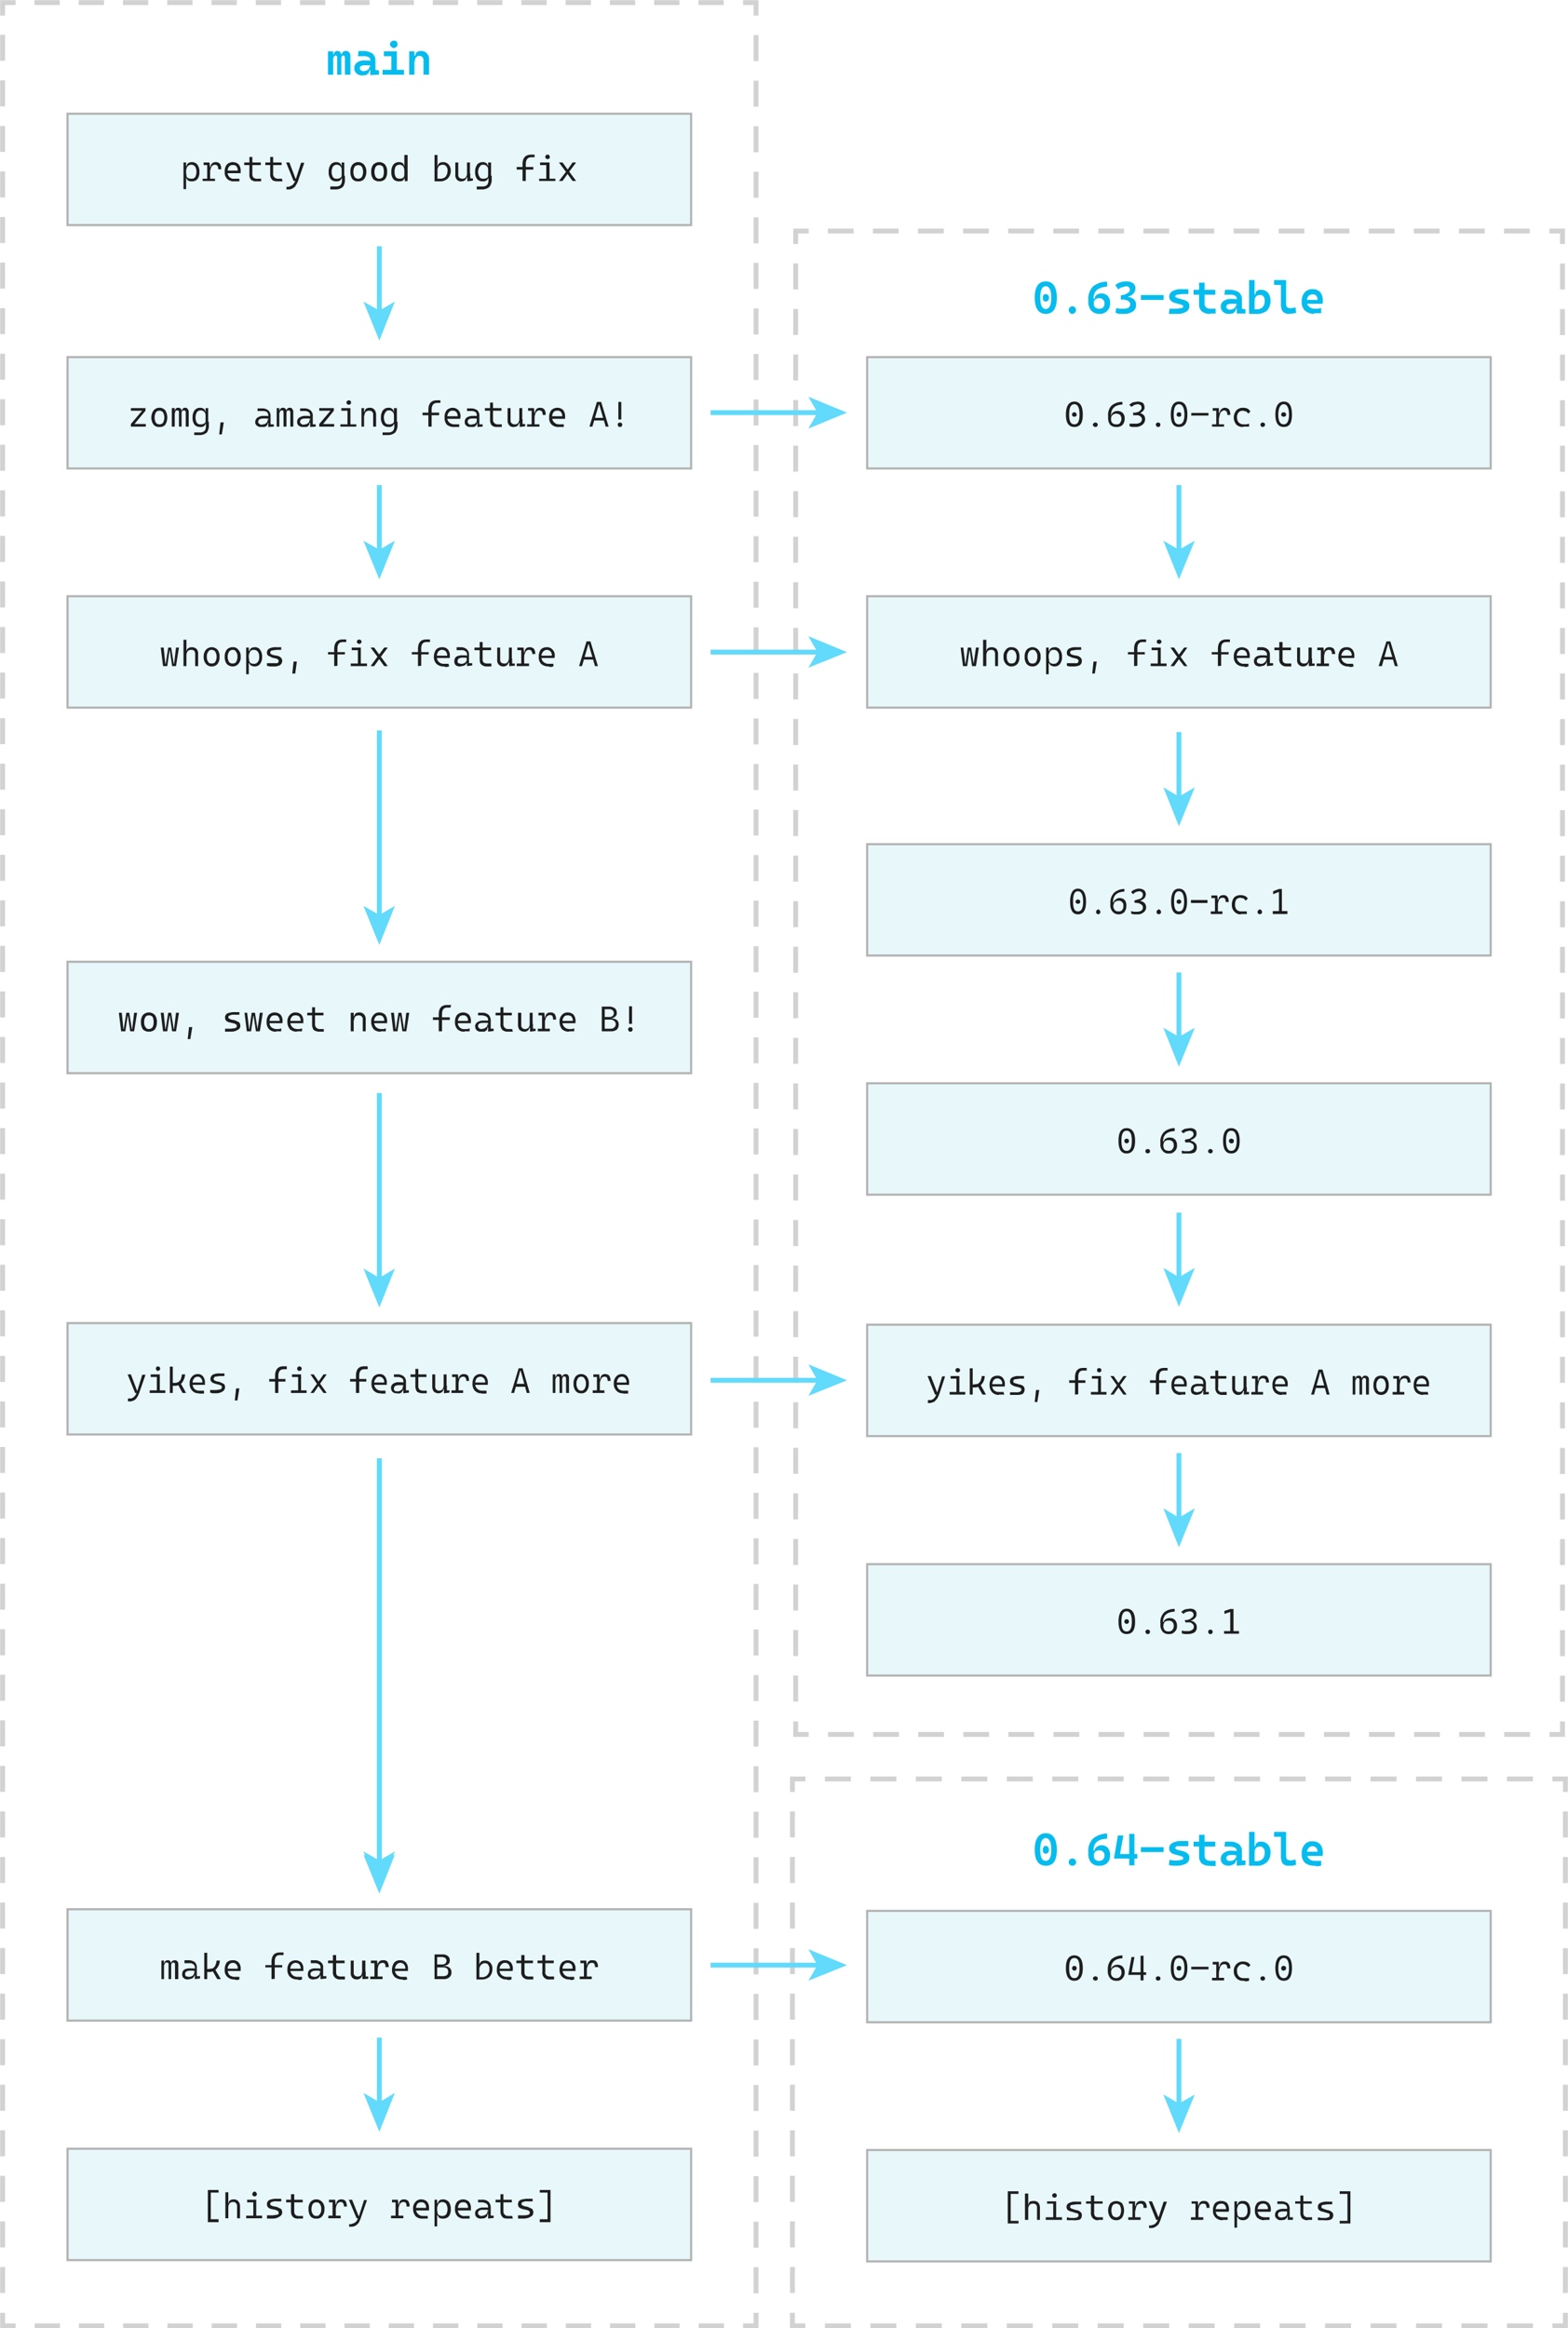<svg xmlns="http://www.w3.org/2000/svg" viewBox="0 0 482.8 716.5"><defs><style>.a,.b,.c,.d,.e,.f,.g,.k{fill:none;stroke-width:1.5px}.a,.b,.c,.d,.e,.f,.g{stroke:#d2d2d2}.a,.b,.c,.d,.e,.f,.g,.h,.k{stroke-miterlimit:10}.b{stroke-dasharray:7.79 5.84}.c{stroke-dasharray:8.01 6.01}.d{stroke-dasharray:7.93 5.95}.e{stroke-dasharray:8.01 6.01}.f{stroke-dasharray:8 6}.g{stroke-dasharray:8.01 6.01}.h{fill:#c4ebf2;fill-opacity:.4;stroke:#b3b3b3;stroke-width:.66px}.i{fill:#06bcee}.j{fill:#1d1d1d}.k{stroke:#61dafb}.l{fill:#61dafb}</style></defs><path class="a" d="M232.8 711.8v4h-4"/><path class="b" d="M222.9 715.8H7.7"/><path class="a" d="M4.8 715.8h-4v-4"/><path class="c" d="M.8 705.7V7.8"/><path class="a" d="M.8 4.8v-4h4"/><path class="b" d="M10.6.8h215.2"/><path class="a" d="M228.8.8h4v4"/><path class="c" d="M232.8 10.8v697.9"/><path class="a" d="M481.1 529.8v4h-4"/><path class="d" d="M471.1 533.8H252"/><path class="a" d="M249 533.8h-4v-4"/><path class="e" d="M245 523.7V78.1"/><path class="a" d="M245 75.1v-4h4"/><path class="d" d="M254.9 71.1h219.2"/><path class="a" d="M477.1 71.1h4v4"/><path class="e" d="M481.1 81.1v445.6"/><path class="a" d="M482 711.8v4h-4"/><path class="f" d="M472 715.8H251"/><path class="a" d="M248 715.8h-4v-4"/><path class="g" d="M244 705.7V554.5"/><path class="a" d="M244 551.5v-4h4"/><path class="f" d="M254 547.5h221"/><path class="a" d="M478 547.5h4v4"/><path class="g" d="M482 557.5v151.2"/><path class="h" d="M267 109.9h192v34.28H267zM20.8 109.9h192v34.28h-192zM267 183.5h192v34.28H267zM20.8 183.5h192v34.28h-192zM267 259.8h192v34.28H267zM267 333.4h192v34.28H267zM20.8 296h192v34.28h-192zM267 407.7h192v34.28H267zM267 481.4h192v34.28H267zM20.8 407.2h192v34.28h-192zM267 588.1h192v34.28H267zM267 661.7h192v34.28H267zM20.8 587.6h192v34.28h-192zM20.8 661.3h192v34.28h-192z"/><path class="i" d="M101 23v-7.2h1.6V23zm2.8 0v-5.3c0-.4-.2-.6-.5-.6s-.6.3-.6.9l-.4-1.3h.5a1 1 0 011.1-1 1 1 0 01.9.4 1.6 1.6 0 01.3 1.1V23zm2.4 0v-5.1c0-.5-.2-.8-.5-.8s-.6.3-.6.9l-.5-1.3h.6c.1-.3.2-.6.4-.7a1.1 1.1 0 01.8-.3 1.2 1.2 0 011.1.4 2 2 0 01.4 1.3V23zM111.6 23.2a2.4 2.4 0 01-1.8-.6 1.9 1.9 0 01-.7-1.6 2 2 0 01.9-1.8 3.8 3.8 0 012.4-.6h1.1l.9.3-.3 1.2h-1.7c-1.1 0-1.6.3-1.6.9a.6.6 0 00.3.6 1.1 1.1 0 00.8.3 2 2 0 001.1-.3 1 1 0 00.6-.5 2.4 2.4 0 00.2-.8v-.5l.3 1.8h-.5l.2-.2a1.5 1.5 0 01-.3 1 1.9 1.9 0 01-.8.7zm2.4-.1v-4.5c0-.5-.1-.8-.5-1a2.8 2.8 0 00-1.5-.3h-1.8l.2-1.6h1.5a4.9 4.9 0 012.8.8 2.8 2.8 0 01.9 2.2v2.8l1.1.2V23zM117.8 23v-1.5h2.8V23zm.4-5.7v-1.5h4v1.5zm3.1-2.5a1 1 0 01-.8-.4.8.8 0 01-.4-.8.9.9 0 01.4-.8 1 1 0 01.8-.3 1.3 1.3 0 01.8.3 1.1 1.1 0 01.3.8 1 1 0 01-.3.8c-.3.2-.5.4-.8.4zm-.8 8.2v-6.8h1.7V23zm1.5 0v-1.5h2.4V23zM126 23v-7.2h1.6V23zm4.4 0v-4.4a1.5 1.5 0 00-.3-1 1.3 1.3 0 00-.9-.4c-1 0-1.5.7-1.5 2l-.4-2.1h.6a1.4 1.4 0 01.5-1.1 2.3 2.3 0 011.3-.3 2.1 2.1 0 011.7.7 2.4 2.4 0 01.7 1.9V23zM322 96.6c-2.2 0-3.4-1.7-3.4-5s1.2-5 3.4-5 3.4 1.7 3.4 5-1.1 5-3.4 5zm0-1.5c1.1 0 1.7-1.2 1.7-3.5s-.6-3.5-1.7-3.5-1.7 1.2-1.7 3.5.6 3.5 1.7 3.5zm0-2.3a.9.9 0 01-.7-.3c-.2-.2-.2-.5-.2-.9a1.1 1.1 0 01.2-.8 1 1 0 011.4 0 1.1 1.1 0 01.3.8 1.2 1.2 0 01-.3.9.9.9 0 01-.7.3zM330.2 96.6a.9.9 0 01-.8-.4 1.131 1.131 0 011.6-1.6 1.2 1.2 0 01-.8 2zM336.5 94.2l-1.4-1.4v-.4a5.6 5.6 0 011.4-4.2 6.8 6.8 0 014.4-1.5v1.5c-2.8.2-4.2 1.4-4.2 3.7zm2 2.4a3.4 3.4 0 01-2.5-1 4.1 4.1 0 01-.9-2.8l1.3.8v-1.7h.6a2.4 2.4 0 01.7-1.2 2.8 2.8 0 013.4.4 3.1 3.1 0 01.7 2.2 3.1 3.1 0 01-3.3 3.3zm0-1.6a1.6 1.6 0 001.2-.4 2.2 2.2 0 00.4-1.3 1.4 1.4 0 00-.5-1.1 1.2 1.2 0 00-1.1-.4 1.7 1.7 0 00-1.3.4 1.6 1.6 0 00-.4 1.2 1.5 1.5 0 00.4 1.2 1.8 1.8 0 001.3.4zM345.1 92.2v-1.3a6.2 6.2 0 001.6-.4l.9-.6a1.1 1.1 0 00.3-.8.9.9 0 00-.3-.7 1.2 1.2 0 00-.9-.3l-1.2.3a1.9 1.9 0 00-1.1.7l-1-1.3a3.8 3.8 0 011.5-.9 5.8 5.8 0 011.9-.3 3.3 3.3 0 012.1.6 1.8 1.8 0 01.7 1.6 2 2 0 01-.6 1.5 2.4 2.4 0 01-1.5.9v.8zm.9 4.4h-1.4l-1.1-.3.2-1.5.9.2h1.4a3.3 3.3 0 001.5-.3 1.4 1.4 0 00.5-1 1 1 0 00-.3-.8 1.3 1.3 0 00-.9-.5 3.4 3.4 0 00-1.5-.2h-.2v-1.3l2 .5a3.2 3.2 0 012 .7 2.1 2.1 0 01.7 1.7 2.3 2.3 0 01-.9 2 4.7 4.7 0 01-2.9.8zM351.3 92.3v-1.5h7v1.5zM362.5 96.6h-2.6l.2-1.6h2.4l1.4-.2a.5.5 0 00.4-.5c0-.1 0-.3-.1-.3l-.4-.2-2.1-.6a2.7 2.7 0 01-1.2-.7 1.7 1.7 0 01-.5-1.2 2.1 2.1 0 011-1.7 5.6 5.6 0 013-.6h1.9v1.5H364l-1.6.2c-.3.1-.5.2-.5.5s.1.3.2.3l.4.2 1.7.5a3.5 3.5 0 011.5.7 1.5 1.5 0 01.5 1.3 1.9 1.9 0 01-.9 1.7 4.9 4.9 0 01-2.8.7zM367.5 90.7v-1.5h6.7v1.5zm1.7 2.2V87h1.7v5.9zm3.4 3.7a3.8 3.8 0 01-2.6-.8 2.9 2.9 0 01-.8-2.3v-1h1.7v.9a1.5 1.5 0 00.5 1.2c.2.3.7.4 1.4.4h1.5v1.5h-1.7zM378.3 96.6a2.4 2.4 0 01-1.7-.6 1.9 1.9 0 01-.7-1.6 2 2 0 01.9-1.8 3.8 3.8 0 012.4-.6h1.1l.8.2-.3 1.3h-1.6c-1.1 0-1.6.3-1.6.9a.6.6 0 00.3.6 1 1 0 00.8.3 2 2 0 001.1-.3 1.5 1.5 0 00.6-.5 2.4 2.4 0 00.2-.8v-.6l.3 1.9h-.5l.2-.2a1.7 1.7 0 01-.3 1 1.9 1.9 0 01-.8.7zm2.5-.1v-4.6a1.1 1.1 0 00-.5-.9 2.8 2.8 0 00-1.5-.3H377l.2-1.5h1.5a5.2 5.2 0 012.8.8 2.7 2.7 0 01.9 2.2V95l1.1.2v1.3zM384.6 96.4V86.2h1.7v10.1zm2 .2h-2l.6-1.6.8.2h.9a2.5 2.5 0 001.9-.7 2.8 2.8 0 00.6-2 1.8 1.8 0 00-.4-1.3 1.2 1.2 0 00-1-.4c-1.1 0-1.7.6-1.7 1.8l-.4-1.9h.6a1.5 1.5 0 011.7-1.5 2.7 2.7 0 012.2.9 3.6 3.6 0 01.8 2.4 4.2 4.2 0 01-1.2 3.2 5 5 0 01-3.4.9zM392.3 87.7v-1.5h2.2v1.5zm4.6 8.9a2.5 2.5 0 01-2-.8 4.1 4.1 0 01-.5-2.3v-7.3h1.6v7.3c0 .3.1.6.1.8l.4.4.9.2 1.5-.3.2 1.7-1.1.2zM404.7 96.6a4.4 4.4 0 01-2.9-1 3.7 3.7 0 01-1-2.8 4.1 4.1 0 01.9-2.8 3.1 3.1 0 012.4-1 3.2 3.2 0 012.4.9 4.3 4.3 0 01.8 2.7 2.8 2.8 0 01-.1.9H402v-1.2h3.7a2.2 2.2 0 00-.4-1.3 1.6 1.6 0 00-1.2-.4 1.7 1.7 0 00-1.2.5 2.5 2.5 0 00-.5 1.6 1.9 1.9 0 00.7 1.7 2.4 2.4 0 001.8.6h.9l1-.2v1.6h-2.2zM322 574.2c-2.2 0-3.4-1.6-3.4-4.9s1.2-5.1 3.4-5.1 3.4 1.7 3.4 5.1-1.1 4.9-3.4 4.9zm0-1.5c1.1 0 1.7-1.1 1.7-3.4s-.6-3.6-1.7-3.6-1.7 1.2-1.7 3.6.6 3.4 1.7 3.4zm0-2.2a.9.9 0 01-.7-.3 1.3 1.3 0 01-.2-.9 1.1 1.1 0 01.2-.8.8.8 0 011.4 0 1.1 1.1 0 01.3.8 1.4 1.4 0 01-.3.9.9.9 0 01-.7.3zM330.2 574.2a1.1 1.1 0 01-.8-1.9 1.131 1.131 0 111.6 1.6 1.1 1.1 0 01-.8.3zM336.5 571.9l-1.4-1.4v-.5a5.3 5.3 0 011.4-4.1 6.8 6.8 0 014.4-1.6v1.6q-4.2.1-4.2 3.6zm2 2.3a3.3 3.3 0 01-2.5-.9 4.1 4.1 0 01-.9-2.8l1.3.8v-1.8h.6a1.8 1.8 0 01.7-1.1 2.4 2.4 0 011.4-.5 2.6 2.6 0 012 .8 3.3 3.3 0 01.7 2.3 3.2 3.2 0 01-.9 2.4 3.3 3.3 0 01-2.4.8zm0-1.5a1.7 1.7 0 001.2-.5 1.9 1.9 0 00.4-1.2 1.3 1.3 0 00-.5-1.1 1.2 1.2 0 00-1.1-.4 1.7 1.7 0 00-1.3.4 2 2 0 000 2.4 1.8 1.8 0 001.3.4zM343 572l1.2-7.1h1.7l-1.3 7.1zm0 0l1-1.4h3.8v1.4zm4.7 2.1v-9.7h1.6v9.7zm1.5-2.1v-1.4h1v1.4zM351.3 570v-1.5h7v1.5zM362.5 574.2H361l-1.1-.2.2-1.6 1.4.2h1l1.4-.2a.5.5 0 00.4-.5c0-.2 0-.3-.1-.4l-.4-.2-2.1-.6a2 2 0 01-1.2-.6 1.7 1.7 0 01-.5-1.2 1.8 1.8 0 011-1.7 5.6 5.6 0 013-.6h1.9v1.6h-3.5c-.3.1-.5.3-.5.5a.5.5 0 00.2.4l.4.2 1.7.4a3.5 3.5 0 011.5.8 1.4 1.4 0 01.5 1.3 2 2 0 01-.9 1.7 6.2 6.2 0 01-2.8.7zM367.5 568.3v-1.5h6.7v1.5zm1.7 2.3v-5.9h1.7v5.9zm3.4 3.6a3.8 3.8 0 01-2.6-.7 3.2 3.2 0 01-.8-2.3v-1.1h1.7v.9a1.7 1.7 0 00.5 1.3 2.1 2.1 0 001.4.4h1.5v1.6h-1.7zM378.3 574.2a2.9 2.9 0 01-1.7-.5 1.9 1.9 0 01-.7-1.6 2 2 0 01.9-1.8 3.3 3.3 0 012.4-.7h1.1l.8.2-.3 1.3-.8-.2h-.8c-1.1 0-1.6.3-1.6.9a.9.9 0 00.3.7c.2.2.4.2.8.2a2 2 0 001.1-.2c.2-.2.5-.3.6-.6a1.9 1.9 0 00.2-.7v-.6l.3 1.9h-.5l.2-.3a1.8 1.8 0 01-.3 1.1 1.2 1.2 0 01-.8.6 2.2 2.2 0 01-1.2.3zm2.5 0v-4.6a1.1 1.1 0 00-.5-.9 3.9 3.9 0 00-1.5-.4H377l.2-1.5h1.5a4.4 4.4 0 012.8.8 2.7 2.7 0 01.9 2.2v2.8h1.1v1.4zM384.6 574.1v-10.3h1.7V574zm2 .1h-2l.6-1.6.8.2h.9a2.5 2.5 0 001.9-.7 3 3 0 00.6-2 1.7 1.7 0 00-.4-1.3 1.2 1.2 0 00-1-.5c-1.1 0-1.7.6-1.7 1.8l-.4-1.8h.6a1.5 1.5 0 011.7-1.5 2.7 2.7 0 012.2.9 3.3 3.3 0 01.8 2.4 4 4 0 01-1.2 3.1 4.5 4.5 0 01-3.4 1zM392.3 565.3v-1.5h2.2v1.5zm4.6 8.9a2.4 2.4 0 01-2-.7 4.6 4.6 0 01-.5-2.3v-7.4h1.6v7.3c0 .4.1.6.1.8a1 1 0 00.4.5l.9.2 1.5-.3.2 1.6-1.1.3zM404.7 574.2a4.4 4.4 0 01-2.9-.9 3.7 3.7 0 01-1-2.8 3.9 3.9 0 01.9-2.8 2.8 2.8 0 012.4-1 3.2 3.2 0 012.4.9 4 4 0 01.8 2.6 3.1 3.1 0 01-.1 1H402v-1.3h3.7a2.1 2.1 0 00-.4-1.2 1.7 1.7 0 00-1.2-.5 1.4 1.4 0 00-1.2.6 2.5 2.5 0 00-.5 1.6 2.1 2.1 0 00.7 1.7 2.4 2.4 0 001.8.6h1.9v1.5l-1.2.2z"/><path class="h" d="M20.8 35h192v34.28h-192z"/><path class="j" d="M56.5 58.2V50h.8v8.2zm2.6-2.4a2 2 0 01-1.1-.2c-.3-.2-.5-.4-.5-.7H57l.4-1.6v.6c0 .4.1.7.4.8a1.6 1.6 0 001.1.3 1.3 1.3 0 001.2-.5 3.4 3.4 0 000-3.2 1.4 1.4 0 00-1.2-.6 1.3 1.3 0 00-1.1.5c-.3.2-.4.6-.4 1.2l-.3-1.3h.4a1.1 1.1 0 01.5-.9 1.8 1.8 0 011.1-.3 2.1 2.1 0 011.7.8 3.6 3.6 0 01.6 2.2 3.4 3.4 0 01-.6 2.2 2.1 2.1 0 01-1.7.7zM62.4 55.7V55h3.8v.7zm.3-4.9V50h1.7v.8zm1.1 4.9V50h.7l.2 1.7v4zm.9-2.4l-.3-1.8h.4c.1-1 .6-1.6 1.6-1.6a1.7 1.7 0 011.3.5 2.7 2.7 0 01.4 1.7h-.9a2.2 2.2 0 00-.2-1 1 1 0 00-.8-.4 1.2 1.2 0 00-1.1.7 3.4 3.4 0 00-.4 1.9zM72.2 55.8a2.9 2.9 0 01-2.2-.7 2.7 2.7 0 01-.8-2.2 3.4 3.4 0 01.6-2.2 2.6 2.6 0 011.9-.8 2.7 2.7 0 011.8.7 3.2 3.2 0 01.6 2v.7H70v-.8h3.2a1.8 1.8 0 00-.4-1.3 1.2 1.2 0 00-1.1-.4 1.3 1.3 0 00-1.2.5 2.4 2.4 0 00-.4 1.5 1.9 1.9 0 002.2 2.2h1.4v.8h-1.5zM75.2 50.8V50h5.1v.8zm1.6 2.3v-4.8h.9v4.8zm2.3 2.7a2.4 2.4 0 01-1.8-.5 2.2 2.2 0 01-.5-1.7v-1h.9v.9a1.6 1.6 0 00.3 1.1 1.5 1.5 0 001.2.4h1.2v.8h-1.3zM81.7 50.8V50h5v.8zm1.5 2.3v-4.8h.9v4.8zm2.3 2.7c-.8 0-1.4-.1-1.7-.5a2.2 2.2 0 01-.6-1.7v-1h.9v.9a1.4 1.4 0 001.5 1.5h1.2l.2.8h-1.5zM90.4 55.7L88.1 50h1l1.9 5h.2v.7zm-2.2 2.6v-.8h.7l.9-.4a1.6 1.6 0 00.7-.7 3.1 3.1 0 00.6-1.3l1.6-5h1l-1.8 5.2a5.4 5.4 0 01-.8 1.7 2 2 0 01-.9.9 2.1 2.1 0 01-1.2.4zM103.5 55.8a2.1 2.1 0 01-1.7-.7 3.4 3.4 0 01-.6-2.2 3.6 3.6 0 01.6-2.2 2.1 2.1 0 011.7-.8 1.8 1.8 0 011.1.3 1.1 1.1 0 01.5.9h.4l-.3 1.3c0-.6-.1-1-.4-1.2a1.3 1.3 0 00-1.1-.5 1.4 1.4 0 00-1.2.6 3.4 3.4 0 000 3.2 1.3 1.3 0 001.2.5 1.6 1.6 0 001.1-.3c.3-.1.4-.4.4-.8v-.6l.4 1.6h-.5c0 .3-.2.5-.5.7a2 2 0 01-1.1.2zm-1.8 2.5v-.9h1.8a2 2 0 001.4-.5 2.4 2.4 0 00.4-1.5v-1.3h.9v1.1a3.7 3.7 0 01-.6 2.3 3.4 3.4 0 01-2.2.8zm3.5-4V50h.8v4.3zM110.3 55.8a2.1 2.1 0 01-1.8-.7 3.6 3.6 0 01-.6-2.2 3.4 3.4 0 01.6-2.2 2.4 2.4 0 013.6 0 3.4 3.4 0 01.7 2.2 3.6 3.6 0 01-.7 2.2 2.1 2.1 0 01-1.8.7zm0-.8a1.4 1.4 0 001.1-.5 3.4 3.4 0 000-3.2 1.5 1.5 0 00-2.2 0 3.4 3.4 0 000 3.2 1.4 1.4 0 001.1.5zM116.8 55.8a2.5 2.5 0 01-1.9-.7 3.6 3.6 0 01-.6-2.2 3.4 3.4 0 01.6-2.2 2.6 2.6 0 011.9-.8 2.5 2.5 0 011.8.8 3.4 3.4 0 01.6 2.2 3.6 3.6 0 01-.6 2.2 2.4 2.4 0 01-1.8.7zm0-.8a1.6 1.6 0 001.1-.5 4.4 4.4 0 000-3.2 1.6 1.6 0 00-1.1-.5 1.3 1.3 0 00-1.1.5 3.4 3.4 0 000 3.2 1.3 1.3 0 001.1.5zM122.8 55.8a2.1 2.1 0 01-1.7-.7 3.4 3.4 0 01-.6-2.2 3.6 3.6 0 01.6-2.2 2.2 2.2 0 011.8-.8 2 2 0 011.1.3 3.1 3.1 0 01.5 1h.4l-.4 1.4c0-1.2-.5-1.9-1.5-1.9a1.4 1.4 0 00-1.2.6 3.5 3.5 0 00-.3 1.6q0 2.1 1.5 2.1t1.5-1.2v-.7l.4 1.7h-.4a1.4 1.4 0 01-.5.8 2.2 2.2 0 01-1.2.2zm1.9 0l-.2-1.3v-6.8h1v8zM133.8 55.7v-8h.9v7.9zm1.4.1h-1.4l.4-.8h1.2a2.4 2.4 0 001.8-.6 2.9 2.9 0 00.6-1.9 1.7 1.7 0 00-.4-1.3 1.2 1.2 0 00-1-.5c-1.1 0-1.7.6-1.7 1.8l-.3-1.4h.4c.1-.8.7-1.2 1.6-1.2a2.2 2.2 0 011.7.7 2.9 2.9 0 01.7 1.9 3.4 3.4 0 01-1 2.5 3.5 3.5 0 01-2.6.8zM142.1 55.8a1.6 1.6 0 01-1.4-.5 2.1 2.1 0 01-.5-1.5V50h.9v3.8a1.2 1.2 0 00.3.9 1.7 1.7 0 001 .3 1.2 1.2 0 001-.4 2.1 2.1 0 00.4-1.5l.3 1.5h-.4a1.5 1.5 0 01-.6.9 1.5 1.5 0 01-1 .3zm1.7-1.7V50h.9v4zm.1 1.7v-2.4h.9v1.5h.8v.7zM148.6 55.8a2.1 2.1 0 01-1.7-.7 3.4 3.4 0 01-.6-2.2 3.6 3.6 0 01.6-2.2 2.1 2.1 0 011.7-.8 1.6 1.6 0 011.1.3 1.1 1.1 0 01.5.9h.5l-.4 1.3c0-.6-.1-1-.4-1.2a1.3 1.3 0 00-1.1-.5 1.1 1.1 0 00-1.1.6 2.8 2.8 0 000 3.2c.2.4.6.5 1.1.5a2.1 2.1 0 001.2-.3c.2-.1.3-.4.3-.8v-.6l.4 1.6h-.5c0 .3-.2.5-.5.7a1.8 1.8 0 01-1.1.2zm-1.8 2.5v-.9h1.8a2 2 0 001.4-.5 2.4 2.4 0 00.4-1.5v-1.3h1v1.1a3.7 3.7 0 01-.7 2.3 3.4 3.4 0 01-2.2.8zm3.5-4V50h.9v4.3zM159.1 52.2v-.8h5.1v.8zm1.8 3.5v-5.2c0-1.9.9-2.9 2.6-2.9h1.1v.8h-1c-1.1 0-1.7.7-1.7 2.1v5.2zM166 55.7V55h2.3v.7zm.3-4.9V50h2.9v.8zm2.3-1.8l-.5-.2c-.1-.2-.2-.3-.2-.5a.8.8 0 01.2-.5.6.6 0 01.5-.2c.2 0 .4 0 .5.2s.2.3.2.5a.6.6 0 01-.2.5zm-.4 6.7v-5.4h1v5.4zm.8 0V55h2v.7zM176.3 55.7l-1.8-2.5-2.4-3.2h1.1l1.9 2.6 2.3 3.1zm-4.2 0l2.4-3.1 1.8-2.6h1.1l-2.4 3.2-1.8 2.5zM40.3 126.4v-.8h4.5v.8zm.6 4.7l-.6-.6 3.9-4.6.6.5zm-.6.2v-.8h4.6v.8zM49.1 131.4a2.1 2.1 0 01-1.8-.7 3.8 3.8 0 010-4.4 2.4 2.4 0 013.6 0 4.3 4.3 0 010 4.4 2.1 2.1 0 01-1.8.7zm0-.8a1.4 1.4 0 001.1-.5 3.4 3.4 0 000-3.2 1.4 1.4 0 00-1.1-.5 1.3 1.3 0 00-1.1.5 3.4 3.4 0 000 3.2 1.3 1.3 0 001.1.5zM52.9 131.3v-5.7h.9v5.7zm2.2 0v-4.4a.5.5 0 00-.6-.6q-.6 0-.6.9l-.4-.8h.4a.9.9 0 011-.9 1.1 1.1 0 01.8.3 2.5 2.5 0 01.2 1v4.5zm2.1 0V127c0-.5-.2-.7-.6-.7s-.7.3-.7.9l-.4-.8h.5a.6.6 0 01.3-.6.8.8 0 01.7-.3.8.8 0 01.8.4 1.3 1.3 0 01.3 1v4.4zM61.6 131.4a2.1 2.1 0 01-1.7-.7 3.4 3.4 0 01-.6-2.2 3.6 3.6 0 01.6-2.2 2.1 2.1 0 011.7-.8 1.8 1.8 0 011.1.3 1.1 1.1 0 01.5.9h.4l-.3 1.3c0-.6-.1-1-.4-1.2a1.3 1.3 0 00-1.1-.5 1.4 1.4 0 00-1.2.6 3.4 3.4 0 000 3.2 1.3 1.3 0 001.2.5 1.6 1.6 0 001.1-.3c.3-.1.4-.4.4-.8v-.6l.4 1.6h-.5c0 .3-.2.5-.5.7a1.8 1.8 0 01-1.1.2zm-1.8 2.5v-.8h1.8a2 2 0 001.4-.5 2.2 2.2 0 00.4-1.5v-1.3h.9v1a3.7 3.7 0 01-.6 2.3 3.4 3.4 0 01-2.2.8zm3.5-4v-4.3h.8v4.3zM67.5 133.7l.4-3.7h1l-.6 3.7zM80.5 131.4a2 2 0 01-1.4-.4 1.3 1.3 0 01-.5-1.1 1.7 1.7 0 01.7-1.4 3.3 3.3 0 011.9-.5h1l.7.2-.2.6h-1.5c-1.1 0-1.7.3-1.7 1a.6.6 0 00.3.6 1.1 1.1 0 00.8.3l1-.2.6-.5a1.4 1.4 0 00.2-.7v-.6l.3 1.4h-.2c-.1.3-.1.6-.3.8a1.8 1.8 0 01-.7.5zm2.1 0v-3.5a1.6 1.6 0 00-.4-1.1 2.6 2.6 0 00-1.4-.3h-1.5v-.8h1.3a2.8 2.8 0 012 .6 2.1 2.1 0 01.7 1.8v2.5h1v.7zM85.2 131.3v-5.7h.8v5.7zm2.1 0v-4.4c0-.4-.1-.6-.5-.6s-.7.3-.7.9l-.3-.8h.3a1 1 0 011.1-.9.9.9 0 01.7.3 1.5 1.5 0 01.3 1v4.5zm2.1 0V127c0-.5-.2-.7-.6-.7s-.6.3-.6.9l-.4-.8h.4a.6.6 0 01.3-.6.8.8 0 01.7-.3c.4 0 .7.1.8.4a1.3 1.3 0 01.3 1v4.4zM93.4 131.4a2 2 0 01-1.4-.4 1.3 1.3 0 01-.5-1.1 1.5 1.5 0 01.7-1.4 3.1 3.1 0 011.9-.5h1l.7.2-.2.6H94c-1 0-1.6.3-1.6 1a.6.6 0 00.3.6 1 1 0 00.8.3l1-.2.6-.5a1.4 1.4 0 00.2-.7v-.6l.3 1.4h-.3a1.9 1.9 0 01-.2.8 1.8 1.8 0 01-.7.5zm2.1 0v-3.5a1.3 1.3 0 00-.5-1.1 2.1 2.1 0 00-1.3-.3h-1.3v-.8h1.1a2.9 2.9 0 012.1.6 2.1 2.1 0 01.7 1.8v2.5h.9v.7zM98.3 126.4v-.8h4.5v.8zm.7 4.7l-.7-.6 3.9-4.6.6.5zm-.7.2v-.8h4.6v.8zM104.8 131.3v-.7h2.3v.7zm.3-4.9v-.8h2.8v.8zm2.3-1.8l-.5-.2a.6.6 0 01-.2-.5c0-.2 0-.4.2-.5s.3-.2.5-.2a.6.6 0 01.5.2.8.8 0 01.2.5c0 .2-.1.3-.2.5zm-.4 6.7v-5.4h.9v5.4zm.8 0v-.7h1.9v.7zM111.3 131.3v-5.7h.8v5.7zm3.6 0v-3.7a1.1 1.1 0 00-1.2-1.2c-1 0-1.5.6-1.5 1.7l-.4-1.4h.5a1.3 1.3 0 01.4-.9 2.1 2.1 0 011.2-.3 1.7 1.7 0 011.4.6 2.5 2.5 0 01.5 1.5v3.7zM119.6 131.4a2.1 2.1 0 01-1.7-.7 3.4 3.4 0 01-.6-2.2 3.6 3.6 0 01.6-2.2 2.1 2.1 0 011.7-.8 1.6 1.6 0 011.1.3 1.1 1.1 0 01.5.9h.5l-.4 1.3c0-.6-.1-1-.4-1.2a1.3 1.3 0 00-1.1-.5 1.1 1.1 0 00-1.1.6 2.5 2.5 0 00-.5 1.6 3.4 3.4 0 00.4 1.6 1.3 1.3 0 001.2.5 1.6 1.6 0 001.1-.3c.3-.1.4-.4.4-.8v-.6l.4 1.6h-.5c0 .3-.2.5-.5.7a1.8 1.8 0 01-1.1.2zm-1.8 2.5v-.8h1.8a2 2 0 001.4-.5 2.2 2.2 0 00.4-1.5v-1.3h1v1a3.7 3.7 0 01-.7 2.3 3.4 3.4 0 01-2.2.8zm3.5-4v-4.3h.9v4.3zM130.1 127.8v-.8h5.1v.8zm1.8 3.5v-5.2c0-1.9.9-2.9 2.6-2.9h1.1v.8h-1c-1.1 0-1.7.7-1.7 2.1v5.2zM139.9 131.4a3.3 3.3 0 01-2.3-.7 3.1 3.1 0 01-.7-2.2 3.4 3.4 0 01.6-2.2 2.6 2.6 0 011.9-.8 2.4 2.4 0 011.7.7 2.7 2.7 0 01.7 2c0 .3-.1.5-.1.7h-4.1v-.8h3.3a1.8 1.8 0 00-.4-1.3 1.4 1.4 0 00-1.1-.4 1.3 1.3 0 00-1.2.5 2.5 2.5 0 00-.5 1.5 2 2 0 00.6 1.6 2.4 2.4 0 001.7.6h1.4v.8h-1.6zM144.9 131.4a1.7 1.7 0 01-1.3-.4 1.3 1.3 0 01-.5-1.1 1.7 1.7 0 01.6-1.4 3.6 3.6 0 011.9-.5h1l.8.2-.2.6h-1.6c-1.1 0-1.6.3-1.6 1a.6.6 0 00.3.6.8.8 0 00.7.3l1-.2a1 1 0 00.6-.5.8.8 0 00.2-.7v-.6l.4 1.4h-.3a1.1 1.1 0 01-.3.8 1.3 1.3 0 01-.7.5zm2.1 0v-1.9l-.2-.3v-1.3a1.2 1.2 0 00-.4-1.1 2.3 2.3 0 00-1.3-.3h-1.3v-.8h1.1a3.3 3.3 0 012.1.6 2.4 2.4 0 01.6 1.8v2.5h1v.7zM149.3 126.4v-.8h5.1v.8zm1.6 2.3v-4.8h.9v4.8zm2.3 2.7a2.4 2.4 0 01-1.8-.5 2.6 2.6 0 01-.5-1.7v-1h.9v.9a1.4 1.4 0 001.5 1.5h1.2v.8h-1.4zM158.2 131.4a1.6 1.6 0 01-1.4-.5 2.1 2.1 0 01-.5-1.5v-3.8h.9v3.8a1 1 0 00.4.9 1.2 1.2 0 00.9.3 1.2 1.2 0 001-.4 2.1 2.1 0 00.4-1.5l.3 1.5h-.4a1.9 1.9 0 01-.5.9 2 2 0 01-1.1.3zm1.7-1.7v-4.1h.9v4zm.1 1.7V129h.9v1.5h.8v.7zM162.3 131.3v-.7h3.8v.7zm.3-4.9v-.8h1.7v.8zm1.1 4.9v-5.7h.7l.2 1.7v4zm.9-2.4l-.3-1.8h.4c.1-1 .6-1.6 1.6-1.6a1.7 1.7 0 011.3.5 2.7 2.7 0 01.4 1.7h-.9a2.2 2.2 0 00-.2-1 1 1 0 00-.8-.4 1.2 1.2 0 00-1.1.7 3.6 3.6 0 00-.4 1.9zM172.1 131.4a2.9 2.9 0 01-2.2-.7 2.7 2.7 0 01-.8-2.2 3.4 3.4 0 01.6-2.2 2.6 2.6 0 011.9-.8 2.5 2.5 0 011.8.7 3.2 3.2 0 01.6 2v.7h-4.1v-.8h3.2a1.8 1.8 0 00-.4-1.3 1.2 1.2 0 00-1.1-.4 1.3 1.3 0 00-1.2.5 2.4 2.4 0 00-.4 1.5 2.1 2.1 0 002.2 2.2h1.4v.8H172zM181.5 131.3l2.3-7.6h1.3l2.3 7.6h-.9l-2-6.8h-.1l-2 6.8zm1-1.9v-.8h3.8v.8zM190.9 131.4c-.2 0-.4 0-.5-.2s-.2-.3-.2-.5a.6.6 0 01.2-.5l.5-.2.5.2c.1.2.2.3.2.5a.8.8 0 01-.2.5.6.6 0 01-.5.2zm-.5-2.3v-5.4h.9v5.4z"/><path class="k" d="M116.8 96.3V75.8"/><path class="l" d="M116.8 104.8l4.8-12-4.8 2.8-4.9-2.8 4.9 12z"/><path class="j" d="M330.8 131.4c-1.7 0-2.6-1.2-2.6-3.8s.9-4 2.6-4 2.6 1.3 2.6 4-.9 3.8-2.6 3.8zm0-.8c1.1 0 1.6-1 1.6-3s-.5-3.2-1.6-3.2-1.6 1.1-1.6 3.2.5 3 1.6 3zm0-2.3l-.5-.2a.7.7 0 010-1c.1-.2.3-.2.5-.2s.4 0 .5.2.2.3.2.5 0 .4-.2.5zM337.3 131.4c-.2 0-.4 0-.5-.2a.5.5 0 01-.3-.5c0-.2.1-.3.3-.5l.5-.2.5.2c.1.2.2.3.2.5a.8.8 0 01-.2.5.6.6 0 01-.5.2zM341.9 129.6l-.7-1.1v-.5a4.1 4.1 0 011-3.1 5 5 0 013.4-1.2v.8c-2.3.1-3.5 1.2-3.5 3.3zm1.9 1.8a2.6 2.6 0 01-2-.7 3.6 3.6 0 01-.6-2.2l.6.6v-1.3h.4a1.4 1.4 0 01.7-1 2.1 2.1 0 011.2-.3 2.1 2.1 0 011.6.6 2.4 2.4 0 01.6 1.8 2.9 2.9 0 01-.7 1.9 2.4 2.4 0 01-1.8.6zm0-.8c.5 0 .9-.1 1.1-.5a2 2 0 000-2.4 2.1 2.1 0 00-1.2-.4 1.7 1.7 0 00-1.2.5c-.3.2-.4.6-.4 1.2a1.6 1.6 0 00.4 1.2 1.7 1.7 0 001.3.4zM348.9 127.8v-.6l1.5-.4a1.6 1.6 0 00.8-.6.9.9 0 00.3-.7 1.1 1.1 0 00-.3-.8 1.7 1.7 0 00-1-.3l-.9.2-.9.6-.7-.6a5 5 0 011.2-.8l1.4-.2a3.4 3.4 0 011.6.4 1.9 1.9 0 01.5 1.3 1.3 1.3 0 01-.5 1.2 1.9 1.9 0 01-1.2.7v.6zm.8 3.6h-1.1l-.8-.2v-.8h1.8a2.6 2.6 0 001.4-.3 1.2 1.2 0 00.6-1 1.1 1.1 0 00-.3-.8 1.9 1.9 0 00-.9-.5l-1.3-.2h-.2v-.6h1.6a3.4 3.4 0 011.5.6 1.8 1.8 0 01.6 1.4 2.2 2.2 0 01-.7 1.6 3.3 3.3 0 01-2.2.8zM356.6 131.4c-.2 0-.4 0-.5-.2s-.2-.3-.2-.5a.6.6 0 01.2-.5l.5-.2.5.2c.1.2.2.3.2.5a.8.8 0 01-.2.5c-.1.2-.3.2-.5.2zM363 131.4c-1.7 0-2.5-1.2-2.5-3.8s.8-4 2.5-4 2.6 1.3 2.6 4-.9 3.8-2.6 3.8zm0-.8c1.1 0 1.7-1 1.7-3s-.6-3.2-1.7-3.2-1.6 1.1-1.6 3.2.5 3 1.6 3zm0-2.3l-.5-.2a.7.7 0 010-1c.1-.2.3-.2.5-.2a.7.7 0 01.6.2 1.3 1.3 0 010 1zM366.8 127.9v-.8h5.3v.8zM373.2 131.3v-.7h3.7v.7zm.2-4.9v-.8h1.7v.8zm1.1 4.9v-5.7h.8v5.7zm.9-2.4l-.3-1.8h.4a1.7 1.7 0 012.9-1.1 2.7 2.7 0 01.4 1.7h-.9a2.2 2.2 0 00-.2-1 1 1 0 00-.7-.4 1.5 1.5 0 00-1.2.7 4.9 4.9 0 00-.4 1.9zM382.8 131.4a2.8 2.8 0 01-2.1-.7 3.4 3.4 0 010-4.4 2.7 2.7 0 012.1-.8 3.2 3.2 0 011.4.3 2.3 2.3 0 01.8.9l-.7.6a1.6 1.6 0 00-.7-.7l-.9-.2a1.7 1.7 0 00-1.3.5 2 2 0 00-.5 1.5 2.3 2.3 0 00.5 1.6 2 2 0 001.5.6h.9l.8-.2v.9h-1.9zM388.8 131.4a.6.6 0 01-.5-.2.8.8 0 01-.2-.5c0-.2.1-.3.2-.5l.5-.2.5.2a.6.6 0 01.2.5c0 .2 0 .4-.2.5s-.3.2-.5.2zM395.3 131.4c-1.7 0-2.6-1.2-2.6-3.8s.9-4 2.6-4 2.5 1.3 2.5 4-.8 3.8-2.5 3.8zm0-.8c1 0 1.6-1 1.6-3s-.6-3.2-1.6-3.2-1.7 1.1-1.7 3.2.6 3 1.7 3zm0-2.3l-.6-.2a.7.7 0 010-1c.2-.2.3-.2.6-.2a.6.6 0 01.5.2.7.7 0 010 1z"/><path class="k" d="M252.3 127h-33.5"/><path class="l" d="M260.8 127l-11.9-4.9 2.8 4.9-2.8 4.9 11.9-4.9z"/><path class="j" d="M50.2 205l-.7-5.7h.9l.5 5h.1l.8-5h.9l-.4.9h-.1l-.7 4.8zm2.8 0l-.7-4.8h-.1l-.4-.9h.9l.8 5h.1l.6-5h.9l-.9 5.7zM56.5 205v-8.1h.9v8.1zm3.6 0v-3.7a1.5 1.5 0 00-.3-1 1.2 1.2 0 00-.9-.3q-1.5 0-1.5 1.8l-.3-1.5h.4a.9.9 0 01.5-.8 1.6 1.6 0 011.1-.3 2 2 0 011.4.5 2.1 2.1 0 01.5 1.6v3.7zM65.2 205.1a2.2 2.2 0 01-1.8-.8 3.4 3.4 0 01-.7-2.2 3.3 3.3 0 01.7-2.1 2.4 2.4 0 013.6 0 3.3 3.3 0 01.6 2.1 3.4 3.4 0 01-.6 2.2 2.2 2.2 0 01-1.8.8zm0-.9a1.2 1.2 0 001.1-.5 3.4 3.4 0 00.4-1.6 3 3 0 00-.4-1.5 1.3 1.3 0 00-1.1-.6 1.1 1.1 0 00-1.1.6 2.2 2.2 0 00-.4 1.5 2.5 2.5 0 00.4 1.6c.2.4.6.5 1.1.5zM71.6 205.1a2.5 2.5 0 01-1.8-.8 3.4 3.4 0 01-.6-2.2 3.3 3.3 0 01.6-2.1 2.2 2.2 0 011.8-.8 1.9 1.9 0 011.8.8 2.8 2.8 0 01.7 2.1 2.9 2.9 0 01-.7 2.2 2.2 2.2 0 01-1.8.8zm0-.9c.5 0 .9-.1 1.1-.5a2.5 2.5 0 00.4-1.6 2.2 2.2 0 00-.4-1.5 1.1 1.1 0 00-1.1-.6 1.4 1.4 0 00-1.1.6 3 3 0 00-.4 1.5 3.4 3.4 0 00.4 1.6 1.3 1.3 0 001.1.5zM75.8 207.5v-8.2h.8v8.2zm2.7-2.4a2.1 2.1 0 01-1.2-.3c-.3-.1-.4-.4-.5-.7h-.5l.4-1.6v.7a1.2 1.2 0 00.4.8 1.8 1.8 0 001.1.3 1.4 1.4 0 001.2-.6 2.1 2.1 0 00.4-1.5 2.4 2.4 0 00-.4-1.6 1.4 1.4 0 00-1.2-.6 1.4 1.4 0 00-1.1.4 2.1 2.1 0 00-.4 1.2l-.3-1.3h.4a1.6 1.6 0 01.5-.8 2 2 0 011.1-.3 1.8 1.8 0 011.7.8 3.4 3.4 0 01.6 2.2 3.3 3.3 0 01-.6 2.1 1.9 1.9 0 01-1.6.8zM84.1 205.1H83l-.8-.2v-.8h3.2a.8.8 0 00.4-.7.5.5 0 00-.2-.4c-.1-.2-.3-.2-.5-.3l-1.3-.3-1.2-.6a1 1 0 01-.4-.9 1.4 1.4 0 01.7-1.3 4.3 4.3 0 012.3-.4h1.4v.8h-1.4l-1.5.2a.7.7 0 00-.5.6.8.8 0 00.2.5l.7.3 1.1.2a2.3 2.3 0 011.3.6 1.5 1.5 0 01.4 1 1.6 1.6 0 01-.7 1.3 3.7 3.7 0 01-2.1.4zM90 207.3l.4-3.7h1l-.5 3.7zM101 201.4v-.7h5.2v.7zm1.9 3.6v-5.2c0-2 .9-3 2.6-3h1.1v.8h-1c-1.1 0-1.7.6-1.7 2v5.3zM108 205v-.8h2.3v.8zm.3-4.9v-.8h2.8v.8zm2.3-1.9l-.5-.2a.7.7 0 010-1l.5-.2.5.2a.7.7 0 010 1zm-.4 6.8v-5.4h.9v5.4zm.8 0v-.8h2v.8zM118.3 205l-1.8-2.5-2.4-3.2h1.1l1.9 2.6 2.3 3.1zm-4.2 0l2.3-3.1 1.9-2.6h1.1l-2.4 3.2-1.8 2.5zM126.8 201.4v-.7h5.2v.7zm1.9 3.6v-5.2c0-2 .8-3 2.6-3h1.1v.8h-1.1c-1 0-1.6.6-1.6 2v5.3zM136.6 205.1a3.1 3.1 0 01-2.2-.8 2.9 2.9 0 01-.8-2.2 3.8 3.8 0 01.7-2.2 2.4 2.4 0 011.9-.7 2.1 2.1 0 011.7.7 2.8 2.8 0 01.6 2v.6h-4.1v-.7h3.3a2.2 2.2 0 00-.4-1.3 1.6 1.6 0 00-1.1-.5 1.5 1.5 0 00-1.3.6 2.7 2.7 0 00-.4 1.5 2.1 2.1 0 00.6 1.6 2.2 2.2 0 001.7.6h1.3l.2.8-.9.2zM141.7 205.1a2.1 2.1 0 01-1.4-.4 1.6 1.6 0 01-.4-1.2 1.7 1.7 0 01.6-1.4 3.6 3.6 0 011.9-.4h1l.7.2v.7l-.8-.2h-.8c-1.1 0-1.6.4-1.6 1a.8.8 0 00.2.7l.8.2a1.6 1.6 0 001-.2 1 1 0 00.6-.5.7.7 0 00.2-.6v-.7l.4 1.5h-.5l.2-.2a1.1 1.1 0 01-.3.8 1.8 1.8 0 01-.7.5zm2.1-.1v-3.5a1.1 1.1 0 00-.4-1 1.7 1.7 0 00-1.3-.4h-1.5v-.9h1.1a2.8 2.8 0 012 .6 2.1 2.1 0 01.7 1.7v2.6h1v.7zM146.1 200.1v-.8h5.1v.8zm1.6 2.2v-4.7h.9v4.7zm2.3 2.8a2.4 2.4 0 01-1.8-.6c-.4-.3-.5-.9-.5-1.7v-.9h.9v.9a1.6 1.6 0 00.3 1.1 1.9 1.9 0 001.2.3h1.2v.9h-1.4zM155 205.1a1.8 1.8 0 01-1.9-2v-3.8h.9v3.8a1.1 1.1 0 00.3.8 1.4 1.4 0 00.9.3 1.2 1.2 0 001.1-.4 2.6 2.6 0 00.4-1.4l.3 1.5h-.4a1.5 1.5 0 01-.6.9 1.5 1.5 0 01-1 .3zm1.7-1.7v-4.1h.9v3.9zm.1 1.6v-2.3h.9v1.5h.8v.7zM159.1 205v-.8h3.8v.8zm.2-4.9v-.8h1.8v.8zm1.2 4.9v-5.7h.7l.2 1.6v4.1zm.9-2.5l-.4-1.7h.5c.1-1.1.6-1.6 1.6-1.6a1.7 1.7 0 011.3.5 2.4 2.4 0 01.4 1.6h-.9a1.5 1.5 0 00-.3-1c-.1-.2-.3-.3-.7-.3a1.1 1.1 0 00-1.1.7 3 3 0 00-.4 1.8zM168.9 205.1a3.4 3.4 0 01-2.3-.8 2.9 2.9 0 01-.7-2.2 3.8 3.8 0 01.6-2.2 2.5 2.5 0 011.9-.7 2.1 2.1 0 011.7.7 2.4 2.4 0 01.7 2 1.3 1.3 0 01-.1.6h-4.1v-.7h3.3a1.7 1.7 0 00-.4-1.3 1.5 1.5 0 00-2.3.1 2.1 2.1 0 00-.5 1.5 2.1 2.1 0 00.6 1.6 2.4 2.4 0 001.7.6h1.4v.8l-.9.2zM178.3 205l2.3-7.6h1.2l2.3 7.6h-.9l-2-6.9-2 6.9zm.9-2v-.8h3.9v.8z"/><path d="M116.8 178.3v-29"/><path class="k" d="M116.8 169.9v-20.6"/><path class="l" d="M116.8 178.3l4.8-11.9-4.8 2.8-4.9-2.8 4.9 11.9z"/><path class="j" d="M296.5 205l-.7-5.7h.8l.6 5h.1l.7-5h1l-.4.9h-.1l-.7 4.8zm2.8 0l-.7-4.8h-.1l-.5-.9h1l.8 5 .7-5h.9l-.9 5.7zM302.7 205v-8.1h1v8.1zm3.7 0v-3.7a1.5 1.5 0 00-.3-1 1.2 1.2 0 00-.9-.3q-1.5 0-1.5 1.8l-.4-1.5h.5a1 1 0 01.4-.8 2 2 0 011.1-.3 2.1 2.1 0 011.5.5 2.5 2.5 0 01.5 1.6v3.7zM311.5 205.1a2.2 2.2 0 01-1.8-.8 2.9 2.9 0 01-.7-2.2 2.8 2.8 0 01.7-2.1 1.9 1.9 0 011.8-.8 2.2 2.2 0 011.8.8 3.3 3.3 0 01.6 2.1 3.4 3.4 0 01-.6 2.2 2.5 2.5 0 01-1.8.8zm0-.9a1.3 1.3 0 001.1-.5 3.4 3.4 0 00.4-1.6 3 3 0 00-.4-1.5 1.4 1.4 0 00-1.1-.6 1.1 1.1 0 00-1.1.6 2.2 2.2 0 00-.4 1.5 2.5 2.5 0 00.4 1.6c.2.4.6.5 1.1.5zM317.9 205.1a2.2 2.2 0 01-1.8-.8 3.4 3.4 0 01-.6-2.2 3.3 3.3 0 01.6-2.1 2.4 2.4 0 013.6 0 2.8 2.8 0 01.7 2.1 2.9 2.9 0 01-.7 2.2 2.2 2.2 0 01-1.8.8zm0-.9c.5 0 .9-.1 1.1-.5a2.5 2.5 0 00.4-1.6 2.2 2.2 0 00-.4-1.5 1.1 1.1 0 00-1.1-.6 1.3 1.3 0 00-1.1.6 3 3 0 00-.4 1.5 3.4 3.4 0 00.4 1.6 1.2 1.2 0 001.1.5zM322.1 207.5v-8.2h.8v8.2zm2.6-2.4a2 2 0 01-1.1-.3c-.3-.1-.4-.4-.5-.7h-.5l.4-1.6v.7a.9.9 0 00.4.8 1.6 1.6 0 001.1.3 1.4 1.4 0 001.2-.6 2.1 2.1 0 00.4-1.5 2.4 2.4 0 00-.4-1.6 1.4 1.4 0 00-1.2-.6 1.2 1.2 0 00-1.1.4 1.6 1.6 0 00-.4 1.2l-.3-1.3h.4a1.1 1.1 0 01.5-.8 2 2 0 011.1-.3 1.8 1.8 0 011.7.8 3.4 3.4 0 01.6 2.2 3.3 3.3 0 01-.6 2.1 2 2 0 01-1.7.8zM330.4 205.1h-1.1l-.8-.2v-.8h3.2a1 1 0 00.4-.7.5.5 0 00-.2-.4c-.1-.2-.3-.2-.5-.3l-1.3-.3-1.3-.6a1.2 1.2 0 01-.3-.9 1.4 1.4 0 01.7-1.3 4.1 4.1 0 012.2-.4h1.5v.8h-1.4l-1.5.2a.7.7 0 00-.5.6.8.8 0 00.2.5l.7.3 1.1.2a2 2 0 011.2.6 1.2 1.2 0 01.4 1 1.5 1.5 0 01-.6 1.3 4.1 4.1 0 01-2.1.4zM336.3 207.3l.4-3.7h1l-.6 3.7zM347.3 201.4v-.7h5.2v.7zm1.9 3.6v-5.2c0-2 .8-3 2.6-3h1.1v.8h-1.1c-1 0-1.6.6-1.6 2v5.3zM354.3 205v-.8h2.3v.8zm.3-4.9v-.8h2.8v.8zm2.3-1.9l-.5-.2c-.2-.1-.2-.3-.2-.5s0-.4.2-.5l.5-.2.5.2a.7.7 0 010 1zm-.4 6.8v-5.4h.9v5.4zm.8 0v-.8h1.9v.8zM364.6 205l-1.9-2.5-2.3-3.2h1.1l1.8 2.6 2.3 3.1zm-4.2 0l2.3-3.1 1.9-2.6h1l-2.3 3.2-1.8 2.5zM373.1 201.4v-.7h5.2v.7zm1.9 3.6v-5.2c0-2 .8-3 2.6-3h1.1v.8h-1.1c-1.1 0-1.6.6-1.6 2v5.3zM382.9 205.1a3.1 3.1 0 01-2.2-.8 2.9 2.9 0 01-.8-2.2 3.2 3.2 0 01.7-2.2 2.7 2.7 0 013.6 0 2.8 2.8 0 01.6 2v.6h-4.1v-.7h3.3a2.2 2.2 0 00-.4-1.3 1.6 1.6 0 00-1.1-.5 1.5 1.5 0 00-1.3.6 2.1 2.1 0 00-.4 1.5 2.1 2.1 0 002.2 2.2h1.4v.8l-.8.2zM388 205.1a2 2 0 01-1.4-.4 1.7 1.7 0 01-.5-1.2 1.7 1.7 0 01.7-1.4 3.4 3.4 0 011.9-.4h1l.7.2-.2.7-.7-.2h-.8c-1.1 0-1.7.4-1.7 1a.9.9 0 00.3.7l.8.2a1.6 1.6 0 001-.2l.6-.5a1.4 1.4 0 00.2-.6v-.7l.4 1.5h-.5l.2-.2a1.1 1.1 0 01-.3.8 1.8 1.8 0 01-.7.5zm2.1-.1v-3.5a1.1 1.1 0 00-.4-1 2 2 0 00-1.4-.4H387l.2-.9h1.1a2.8 2.8 0 012 .6 2.1 2.1 0 01.7 1.7v2.6h1v.7zM392.4 200.1v-.8h5.1v.8zm1.5 2.2v-4.7h1v4.7zm2.3 2.8a2.2 2.2 0 01-1.7-.6 2.1 2.1 0 01-.6-1.7v-.9h1v.9a1.6 1.6 0 00.3 1.1 1.8 1.8 0 001.1.3h1.3v.9h-1.5zM401.3 205.1a1.8 1.8 0 01-1.9-2v-3.8h.9v3.8a1.1 1.1 0 00.3.8 1.2 1.2 0 00.9.3 1.4 1.4 0 001.1-.4 2.6 2.6 0 00.3-1.4l.3 1.5h-.3a1.5 1.5 0 01-.6.9 1.7 1.7 0 01-1 .3zm1.6-1.7v-4.1h1v3.9zm.1 1.6v-2.3h1v1.5h.8v.7zM405.4 205v-.8h3.8v.8zm.2-4.9v-.8h1.8v.8zm1.1 4.9v-5.7h.8l.2 1.6v4.1zm1-2.5l-.4-1.7h.4a1.5 1.5 0 011.7-1.6 1.7 1.7 0 011.3.5 3.1 3.1 0 01.4 1.6h-1a1.5 1.5 0 00-.2-1 .8.8 0 00-.7-.3 1.3 1.3 0 00-1.2.7 4.2 4.2 0 00-.3 1.8zM415.1 205.1a3.1 3.1 0 01-2.2-.8 2.9 2.9 0 01-.8-2.2 3.8 3.8 0 01.7-2.2 2.4 2.4 0 011.9-.7 2.1 2.1 0 011.7.7 2.8 2.8 0 01.6 2v.6h-4.1v-.7h3.3a1.7 1.7 0 00-.4-1.3 1.4 1.4 0 00-1.1-.5 1.3 1.3 0 00-1.2.6 2.1 2.1 0 00-.5 1.5 2.1 2.1 0 00.6 1.6 2.4 2.4 0 001.7.6h1.3l.2.8-.9.2zM424.5 205l2.4-7.6h1.2l2.3 7.6h-.9l-2-6.9h-.1l-1.9 6.9zm1-2v-.8h3.9v.8z"/><path class="k" d="M252.3 200.7h-33.5"/><path class="l" d="M260.8 200.7l-11.9-4.9 2.8 4.9-2.8 4.8 11.9-4.8z"/><path class="k" d="M363 169.9v-20.6"/><path class="l" d="M363 178.3l4.9-11.9-4.9 2.8-4.8-2.8 4.8 11.9z"/><path class="j" d="M331.9 281.4q-2.4 0-2.4-3.9c0-2.6.8-4 2.4-4s2.5 1.4 2.5 4-.8 3.9-2.5 3.9zm0-.9c1.1 0 1.6-1 1.6-3s-.5-3.2-1.6-3.2-1.5 1.1-1.5 3.2.5 3 1.5 3zm0-2.3l-.5-.2a.7.7 0 010-1l.5-.2.5.2c.2.1.2.3.2.5s0 .4-.2.5zM338.2 281.4l-.5-.2a.6.6 0 01-.2-.5c0-.2 0-.4.2-.5a.5.5 0 01.5-.3.5.5 0 01.4.3c.2.1.2.3.2.5a.6.6 0 01-.2.5zM342.6 279.5l-.7-1.1v-.5a4.3 4.3 0 011.1-3.1 4.7 4.7 0 013.2-1.2v.8c-2.3.1-3.5 1.2-3.5 3.3zm1.9 1.9a2.4 2.4 0 01-1.9-.8 2.9 2.9 0 01-.7-2.2l.7.7v-1.4h.3a1.3 1.3 0 01.7-.9 1.5 1.5 0 011.1-.4 2.1 2.1 0 011.6.6 2.6 2.6 0 01.5 1.8 2.9 2.9 0 01-.6 1.9 2.4 2.4 0 01-1.7.7zm0-.9a1.2 1.2 0 001-.4 1.8 1.8 0 00.4-1.3 1.4 1.4 0 00-1.5-1.6 1.7 1.7 0 00-1.2.5 2.1 2.1 0 00-.4 1.2 1.7 1.7 0 00.5 1.2c.2.3.6.4 1.2.4zM349.4 277.7v-.6l1.4-.4a1.6 1.6 0 00.8-.5 1.3 1.3 0 00.3-.8 1.1 1.1 0 00-.3-.8 1.2 1.2 0 00-.9-.3l-.9.2a3.1 3.1 0 00-.9.7l-.6-.6a1.8 1.8 0 011.1-.8 2.9 2.9 0 011.4-.3 2.5 2.5 0 011.5.5 1.7 1.7 0 01.5 1.2 2.1 2.1 0 01-.5 1.3 3.5 3.5 0 01-1.2.7v.5zm.7 3.7h-1l-.8-.2v-.8l.7.2h1a2.9 2.9 0 001.4-.3 1.2 1.2 0 00.5-1 1.1 1.1 0 00-.3-.8l-.8-.5-1.3-.2h-.2v-.6h1.5a3.4 3.4 0 011.5.6 2 2 0 01.6 1.5 1.9 1.9 0 01-.8 1.5 2.8 2.8 0 01-2 .6zM356.8 281.4l-.5-.2c-.1-.2-.2-.3-.2-.5a.8.8 0 01.2-.5c.2-.2.3-.3.5-.3a.5.5 0 01.5.3.8.8 0 01.2.5c0 .2-.1.3-.2.5zM363 281.4q-2.4 0-2.4-3.9c0-2.6.8-4 2.4-4s2.5 1.4 2.5 4-.8 3.9-2.5 3.9zm0-.9c1.1 0 1.6-1 1.6-3s-.5-3.2-1.6-3.2-1.5 1.1-1.5 3.2.5 3 1.5 3zm0-2.3l-.5-.2a.7.7 0 010-1l.5-.2.5.2c.2.1.2.3.2.5s0 .4-.2.5zM366.7 277.9v-.9h5.1v.9zM372.8 281.3v-.8h3.6v.8zm.2-4.9v-.8h1.7v.8zm1.1 4.9v-5.7h.7l.2 1.6v4.1zm.9-2.5l-.3-1.8h.4q.2-1.5 1.5-1.5a1.4 1.4 0 011.3.5 2.2 2.2 0 01.4 1.6h-.9a2.2 2.2 0 00-.2-1 .9.9 0 00-.7-.3 1.1 1.1 0 00-1.1.6 3.6 3.6 0 00-.4 1.9zM382.1 281.4a2.5 2.5 0 01-2-.8 2.9 2.9 0 01-.8-2.2 3.6 3.6 0 01.7-2.2 2.8 2.8 0 012.1-.7 2.8 2.8 0 011.3.3 1.5 1.5 0 01.8.8l-.7.6c-.1-.3-.4-.5-.6-.7l-.9-.2a1.9 1.9 0 00-1.3.5 2.4 2.4 0 00-.4 1.5 2.2 2.2 0 00.5 1.7 2 2 0 001.4.5h1.7v.8H382zM387.9 281.4l-.5-.2c-.1-.2-.2-.3-.2-.5a.8.8 0 01.2-.5c.2-.2.3-.3.5-.3a.5.5 0 01.5.3.8.8 0 01.2.5c0 .2-.1.3-.2.5zM391.9 281.3v-.9h2v.9zm.1-6.1v-.9l1.8-.7v.9zm1.8 6.1v-7.7h.9v7.7zm.8 0v-.9h1.8v.9zM346.9 355c-1.7 0-2.5-1.3-2.5-3.9s.8-3.9 2.5-3.9 2.6 1.3 2.6 3.9-.9 3.9-2.6 3.9zm0-.8c1.1 0 1.6-1 1.6-3.1s-.5-3.1-1.6-3.1-1.6 1-1.6 3.1.5 3.1 1.6 3.1zm0-2.3l-.5-.2a1.1 1.1 0 01-.2-.6c0-.2.1-.3.2-.5l.5-.2.5.2a.6.6 0 01.2.5c0 .3 0 .4-.2.6zM353.4 355l-.5-.2c-.2-.1-.2-.3-.2-.5s0-.4.2-.5l.5-.2.5.2a.7.7 0 010 1zM358 353.2l-.7-1.1v-.5a4.2 4.2 0 011.1-3.2 5 5 0 013.3-1.2v.9c-2.4.1-3.6 1.2-3.6 3.2zm1.9 1.8a2.1 2.1 0 01-1.9-.8 2.8 2.8 0 01-.7-2.1l.6.6v-1.4h.4a1.3 1.3 0 01.7-.9 2.1 2.1 0 011.2-.3 2.1 2.1 0 011.6.6 2.4 2.4 0 01.6 1.7 2.2 2.2 0 01-.7 1.9 2.1 2.1 0 01-1.8.7zm0-.8a1.3 1.3 0 001.1-.5 1.7 1.7 0 00.4-1.3 1.4 1.4 0 00-.4-1.1 1.5 1.5 0 00-1.2-.4 1.6 1.6 0 00-1.2.4 2.1 2.1 0 00-.4 1.2 2.2 2.2 0 00.4 1.3 2.5 2.5 0 001.3.4zM365.1 351.4l-.2-.7a5.7 5.7 0 001.5-.3l.8-.6a1.1 1.1 0 00.3-.7 1 1 0 00-.3-.8 1.7 1.7 0 00-1-.3l-.9.2a2.4 2.4 0 00-.9.6l-.7-.6a3.2 3.2 0 011.2-.8l1.4-.2a2.5 2.5 0 011.6.4 1.4 1.4 0 01.5 1.3 1.3 1.3 0 01-.5 1.2 2.4 2.4 0 01-1.2.7v.5zm.7 3.6h-1.9v-.9l.7.2h1a2.2 2.2 0 001.5-.4 1.1 1.1 0 00.5-1 1.3 1.3 0 00-.3-.8l-.9-.5H365l-.2-.7 1.6.2a2 2 0 011.5.6 1.7 1.7 0 01.6 1.4 1.9 1.9 0 01-.7 1.6 4.1 4.1 0 01-2 .3zM372.7 355l-.5-.2a.7.7 0 010-1l.5-.2.5.2a.7.7 0 010 1zM379.1 355c-1.7 0-2.5-1.3-2.5-3.9s.8-3.9 2.5-3.9 2.6 1.3 2.6 3.9-.9 3.9-2.6 3.9zm0-.8c1.1 0 1.7-1 1.7-3.1s-.6-3.1-1.7-3.1-1.6 1-1.6 3.1.6 3.1 1.6 3.1zm0-2.3l-.5-.2a1.1 1.1 0 01-.2-.6c0-.2.1-.3.2-.5l.5-.2.6.2c.1.2.2.3.2.5a.7.7 0 01-.8.8z"/><path class="k" d="M363 319.8v-20.5"/><path class="l" d="M363 328.3l4.9-12-4.9 2.8-4.8-2.8 4.8 12z"/><path class="k" d="M363 245.8v-20.5"/><path class="l" d="M363 254.3l4.9-12-4.9 2.9-4.8-2.9 4.8 12z"/><path class="j" d="M37.3 317.4l-.7-5.7h.9l.5 5h.1l.8-5h.9l-.4 1h-.1l-.7 4.7zm2.8 0l-.7-4.7h-.1l-.4-1h.9l.8 5h.1l.6-5h.9l-.9 5.7zM45.9 317.5a2.5 2.5 0 01-1.9-.7 3.8 3.8 0 01-.6-2.2 3.4 3.4 0 01.6-2.2 2.6 2.6 0 011.9-.8 2.5 2.5 0 011.8.8 3.4 3.4 0 01.6 2.2 3.8 3.8 0 01-.6 2.2 2.4 2.4 0 01-1.8.7zm0-.8a1.4 1.4 0 001.1-.6 3.1 3.1 0 00.3-1.5 3.5 3.5 0 00-.3-1.6 1.3 1.3 0 00-1.1-.5c-.5 0-.9.1-1.1.5a2.5 2.5 0 00-.4 1.6 2.2 2.2 0 00.4 1.5 1.1 1.1 0 001.1.6zM50.2 317.4l-.7-5.7h.9l.5 5h.1l.8-5h.9l-.4 1h-.1l-.7 4.7zm2.8 0l-.7-4.7h-.1l-.4-1h.9l.8 5h.1l.6-5h.9l-.9 5.7zM57.8 319.8l.4-3.7h1l-.6 3.7zM71.2 317.5h-1.9v-.9h1.8l1.4-.2a.6.6 0 00.4-.6c0-.2 0-.4-.2-.5l-.5-.3-1.3-.3a2.3 2.3 0 01-1.2-.5 1.3 1.3 0 01-.4-1 1.4 1.4 0 01.7-1.3 5.9 5.9 0 012.3-.4h1.4v.8h-1.4a3 3 0 00-1.5.2.6.6 0 00-.5.6c0 .2.1.3.3.4l.6.3 1.1.2 1.3.6a1.8 1.8 0 01.4 1 1.3 1.3 0 01-.7 1.3 3.7 3.7 0 01-2.1.6zM76 317.4l-.7-5.7h.8l.6 5h.1l.7-5h1l-.4 1H78l-.7 4.7zm2.8 0l-.7-4.7H78l-.5-1h1l.8 5 .7-5h.9l-.9 5.7zM85.1 317.5a2.9 2.9 0 01-2.2-.7 3 3 0 01-.8-2.3 3.3 3.3 0 01.6-2.1 2.6 2.6 0 011.9-.8 2.7 2.7 0 011.8.7 3 3 0 01.6 2c0 .2 0 .5-.1.6h-4.1v-.7h3.3a1.7 1.7 0 00-.4-1.3 1.2 1.2 0 00-1.1-.4 1.3 1.3 0 00-1.2.5 2.2 2.2 0 00-.4 1.5 1.9 1.9 0 00.5 1.6 2.4 2.4 0 001.7.6h.7l.7-.2v.9H85zM91.5 317.5a3.1 3.1 0 01-2.2-.7 3.4 3.4 0 01-.8-2.3 2.8 2.8 0 01.7-2.1 2.2 2.2 0 011.8-.8 2.5 2.5 0 011.8.7 3 3 0 01.6 2v.6h-4.1v-.7h3.3a2.2 2.2 0 00-.4-1.3 1.5 1.5 0 00-1.1-.4 1.4 1.4 0 00-1.3.5 2.2 2.2 0 00-.4 1.5 2 2 0 00.6 1.6 2.1 2.1 0 001.6.6h.7l.7-.2v.9h-1.6zM94.6 312.5v-.8h5v.8zm1.5 2.2V310h.9v4.7zm2.3 2.8a3 3 0 01-1.8-.5 2.9 2.9 0 01-.5-1.7v-1h.9v.9a1.4 1.4 0 001.5 1.5h1.2v.8h-1.4zM108 317.4v-5.7h.9v5.7zm3.7 0v-3.7a1 1 0 00-.4-.9 1.1 1.1 0 00-.8-.3c-1 0-1.5.5-1.5 1.7l-.4-1.4h.4a1.9 1.9 0 01.5-.9 2 2 0 011.1-.3 1.9 1.9 0 011.5.6 2.1 2.1 0 01.5 1.5v3.7zM117.3 317.5a2.9 2.9 0 01-2.2-.7 3.4 3.4 0 01-.8-2.3 2.8 2.8 0 01.7-2.1 2.2 2.2 0 011.8-.8 2.5 2.5 0 011.8.7 3 3 0 01.6 2v.6h-4.1v-.7h3.2a1.7 1.7 0 00-.4-1.3 1.2 1.2 0 00-1.1-.4 1.3 1.3 0 00-1.2.5 2.2 2.2 0 00-.4 1.5 2 2 0 00.6 1.6 2.1 2.1 0 001.6.6h.7l.7-.2v.9h-1.6zM121.1 317.4l-.7-5.7h.9l.5 5h.1l.8-5h.9l-.4 1h-.1l-.7 4.7zm2.8 0l-.7-4.7h-.1l-.4-1h.9l.8 5h.1l.6-5h.9l-.9 5.7zM133.3 313.9v-.8h5.2v.8zm1.8 3.5v-5.2c0-2 .9-2.9 2.6-2.9h1.2l-.2.8h-1c-1.1 0-1.6.7-1.6 2.1v5.2zM143.1 317.5a2.9 2.9 0 01-2.2-.7 3 3 0 01-.8-2.3 3.3 3.3 0 01.6-2.1 2.6 2.6 0 011.9-.8 2.7 2.7 0 011.8.7 3 3 0 01.6 2v.6h-4.1v-.7h3.2a1.7 1.7 0 00-.4-1.3 1.2 1.2 0 00-1.1-.4 1.3 1.3 0 00-1.2.5 2.2 2.2 0 00-.4 1.5 1.9 1.9 0 002.2 2.2h.7l.7-.2v.9H143zM148.1 317.5a1.8 1.8 0 01-1.3-.4 1.7 1.7 0 01-.5-1.2 1.4 1.4 0 01.7-1.3 3.1 3.1 0 011.9-.5h1.7l-.2.7h-1.6c-1.1 0-1.6.3-1.6 1a.7.7 0 00.3.6 1 1 0 00.8.3l.9-.2.7-.5a1.9 1.9 0 00.2-.7v-.5l.3 1.4h-.3a2.4 2.4 0 01-.2.8l-.7.5zm2.2 0v-3.6a1.2 1.2 0 00-.5-1 3.3 3.3 0 00-1.3-.4h-1.3v-.8h1.1a2.9 2.9 0 012.1.6 2.5 2.5 0 01.7 1.8v2.5h.9v.7zM152.6 312.5v-.8h5v.8zm1.5 2.2V310h.9v4.7zm2.3 2.8a2.5 2.5 0 01-1.7-.5 2.4 2.4 0 01-.6-1.7v-1h.9v.9a1.4 1.4 0 001.5 1.5h1.2l.2.8h-1.5zM161.5 317.5a2.3 2.3 0 01-1.5-.5 2.5 2.5 0 01-.5-1.5v-3.8h1v3.8a1.1 1.1 0 001.2 1.2 1.4 1.4 0 001.1-.5 2.2 2.2 0 00.3-1.4l.3 1.5h-.4a1.3 1.3 0 01-.5.9 1.7 1.7 0 01-1 .3zm1.6-1.7v-4.1h.9v4zm.1 1.7v-2.4h.9v1.5h.8v.7zM165.6 317.4v-.8h3.7v.8zm.2-4.9v-.8h1.7v.8zm1.1 4.9v-5.7h.7l.2 1.7v4zm.9-2.4l-.3-1.8h.4c.1-1.1.6-1.6 1.6-1.6a1.6 1.6 0 011.3.5 2.7 2.7 0 01.4 1.7h-.9a2.7 2.7 0 00-.2-1.1.9.9 0 00-.7-.3 1.4 1.4 0 00-1.2.7 3.4 3.4 0 00-.4 1.9zM175.3 317.5a3.1 3.1 0 01-2.2-.7 3.4 3.4 0 01-.8-2.3 2.8 2.8 0 01.7-2.1 2.2 2.2 0 011.8-.8 2.5 2.5 0 011.8.7 3 3 0 01.6 2v.6h-4.1v-.7h3.3a2.2 2.2 0 00-.4-1.3 1.6 1.6 0 00-1.2-.4 1.3 1.3 0 00-1.2.5 2.2 2.2 0 00-.4 1.5 2 2 0 00.6 1.6 2.1 2.1 0 001.6.6h.7l.7-.2v.9h-1.6zM185.3 317.4v-7.6h.9v7.6zm.6-3.8v-.4h2.3v.4zm.2-.2v-.4h1.5a1.5 1.5 0 001-.3 1.2 1.2 0 000-1.8 1.6 1.6 0 00-1.1-.3h-1.3l-.2-.8h1.6a2.9 2.9 0 011.7.5 1.7 1.7 0 01.6 1.4 1.3 1.3 0 01-.5 1.2 2.5 2.5 0 01-1.6.5zm0 4v-.8h1.8c.6 0 1-.1 1.2-.4a1.1 1.1 0 00.5-1 1.2 1.2 0 00-.5-1 1.6 1.6 0 00-1.2-.4h-1.7l-.2-.4h2.1a3.2 3.2 0 011.8.5 1.7 1.7 0 01.6 1.4 2.1 2.1 0 01-.6 1.6 3 3 0 01-1.8.5zM194.1 317.5c-.2 0-.4 0-.5-.2a.8.8 0 01-.2-.5c0-.2.1-.3.2-.5l.5-.2.5.2c.1.2.2.3.2.5a.8.8 0 01-.2.5c-.1.2-.3.2-.5.2zm-.4-2.4v-5.4h.9v5.4z"/><path class="k" d="M116.8 282.3v-57.5"/><path class="l" d="M116.8 290.8l4.8-12-4.8 2.8-4.9-2.8 4.9 12z"/><path class="j" d="M287.9 429.2l-2.3-5.7h1l1.9 4.9h.1v.8zm-2.2 2.6v-.9h.7a1.6 1.6 0 00.9-.3 1.9 1.9 0 00.7-.8 8.1 8.1 0 00.6-1.3l1.5-4.9h.9l-1.7 5.2a12.6 12.6 0 01-.7 1.6l-.9 1-1.2.4zM292.4 429.2v-.8h2.2v.8zm.3-4.9v-.8h2.7v.8zm2.2-1.9l-.5-.2a.7.7 0 010-1l.5-.2.5.2a.7.7 0 010 1zm-.4 6.8v-5.4h.9v5.4zm.8 0v-.8h1.9v.8zM298.6 429.2v-8.1h.9v8.1zm.6-2.2v-.9h.6l1.3-.2a2.4 2.4 0 00.8-.9 5.4 5.4 0 00.4-1.5h.9a3.9 3.9 0 01-1 2.6 2.7 2.7 0 01-2.2.9zm3.3 2.2l-1.6-2.9.9-.3 1.8 3.2zM307.6 429.3a2.9 2.9 0 01-2.1-.8 3.1 3.1 0 01-.8-2.2 3.6 3.6 0 01.6-2.2 2.4 2.4 0 011.8-.7 1.9 1.9 0 011.7.7 2.8 2.8 0 01.6 2v.6h-4v-.7h3.2a1.7 1.7 0 00-.4-1.3 1.5 1.5 0 00-2.2 0 2.5 2.5 0 00-.5 1.6 2.1 2.1 0 00.6 1.6 2.1 2.1 0 001.6.5h1.3l.2.8h-1.6zM312.9 429.3H311v-.8h1.8a2.4 2.4 0 001.3-.2.7.7 0 00.2-1.1l-.5-.2-1.2-.3a3.3 3.3 0 01-1.2-.6 1 1 0 01-.4-.9 1.3 1.3 0 01.7-1.3 4.1 4.1 0 012.2-.4h1.4v.8H314l-1.5.2a.6.6 0 00-.5.6.8.8 0 00.2.5l.7.2 1 .3a2.3 2.3 0 011.3.6 1.8 1.8 0 01-.3 2.3 4.6 4.6 0 01-2 .3zM318.6 431.5l.4-3.7h1l-.6 3.7zM329.2 425.6v-.8h5v.8zm1.8 3.6V424c0-2 .8-3 2.5-3h1.1v.8h-1c-1.1 0-1.6.6-1.6 2v5.3zM335.9 429.2v-.8h2.3v.8zm.3-4.9v-.8h2.8v.8zm2.2-1.9l-.4-.2c-.2-.1-.2-.3-.2-.5s0-.4.2-.5l.4-.2.5.2c.2.1.2.3.2.5s0 .4-.2.5zm-.3 6.8v-5.4h.9v5.4zm.8 0v-.8h1.8v.8zM345.9 429.2l-1.8-2.6-2.2-3.1h1l1.8 2.6 2.2 3.1zm-4 0l2.2-3.1 1.8-2.6h1l-2.3 3.2-1.7 2.5zM354.1 425.6v-.8h5v.8zm1.8 3.6V424c0-2 .8-3 2.5-3h1.1v.8h-1c-1.1 0-1.6.6-1.6 2v5.3zM363.6 429.3a2.9 2.9 0 01-2.2-.8 3.1 3.1 0 01-.7-2.2 3.6 3.6 0 01.6-2.2 2.1 2.1 0 011.8-.7 2.1 2.1 0 011.7.7 2.8 2.8 0 01.6 2v.6h-4v-.7h3.2a2.2 2.2 0 00-.4-1.3 1.4 1.4 0 00-1.1-.5 1.7 1.7 0 00-1.2.5 3.4 3.4 0 00-.4 1.6 2.1 2.1 0 00.6 1.6 2.1 2.1 0 001.6.5h1.3v.8h-1.4zM368.4 429.3a2.5 2.5 0 01-1.3-.4 1.6 1.6 0 01-.4-1.2 1.7 1.7 0 01.6-1.4 3 3 0 011.8-.4h1l.7.2-.2.7-.7-.2h-.8c-1 0-1.6.3-1.6 1a.9.9 0 00.3.7l.8.2.9-.2a1 1 0 00.6-.5 1.4 1.4 0 00.2-.7v-.6l.3 1.5h-.4l.2-.2c-.1.3-.1.6-.3.8a1.8 1.8 0 01-.7.5zm2.1-.1v-3.5a1.4 1.4 0 00-.4-1.1 2.3 2.3 0 00-1.3-.3h-1.2v-.9h1a3.4 3.4 0 012 .7 2.1 2.1 0 01.7 1.7v2.6h.9v.7zM372.7 424.3v-.8h4.9v.8zm1.5 2.2v-4.7h.9v4.7zm2.2 2.8a2.2 2.2 0 01-1.7-.6 2.5 2.5 0 01-.5-1.7v-.9h.9v.9a1.1 1.1 0 001.4 1.4h1.2v.9h-1.4zM381.3 429.3a1.7 1.7 0 01-1.4-.6 2.1 2.1 0 01-.5-1.5v-3.7h.9v3.7a1.1 1.1 0 001.2 1.2 1.1 1.1 0 001-.4 2.1 2.1 0 00.4-1.5l.3 1.6h-.4a1.9 1.9 0 01-.5.9 1.7 1.7 0 01-1 .3zm1.6-1.7v-4.1h.9v3.9zm.1 1.6v-2.3h.9v1.5h.7v.7zM385.3 429.2v-.8h3.6v.8zm.2-4.9v-.8h1.6v.8zm1 4.9v-5.7h.8v5.7zm.9-2.5l-.3-1.8h.4a1.4 1.4 0 011.6-1.5c.6 0 1 .1 1.2.5a2.4 2.4 0 01.4 1.6h-.9c0-.5 0-.8-.2-1a.8.8 0 00-.7-.3 1.1 1.1 0 00-1.1.6 4.9 4.9 0 00-.4 1.9zM394.7 429.3a2.9 2.9 0 01-2.2-.8 3.1 3.1 0 01-.7-2.2 3.6 3.6 0 01.6-2.2 2.1 2.1 0 011.8-.7 2.1 2.1 0 011.7.7 2.8 2.8 0 01.6 2v.6h-4v-.7h3.2a2.2 2.2 0 00-.4-1.3 1.4 1.4 0 00-1.1-.5 1.7 1.7 0 00-1.2.5 2.5 2.5 0 00-.4 1.6 2.1 2.1 0 00.6 1.6 2.1 2.1 0 001.6.5h1.3v.8h-1.5zM403.7 429.2l2.3-7.7h1.2l2.2 7.7h-.9l-1.9-6.9h-.1l-1.9 6.9zm1-2v-.8h3.7v.8zM416.5 429.2v-5.7h.8v5.7zm2.1 0v-4.5c0-.4-.2-.6-.5-.6s-.7.3-.7.9l-.3-.8h.3c.1-.6.4-.8 1-.8a.8.8 0 01.7.3 1.2 1.2 0 01.3.9v4.6zm2 0v-4.4c0-.5-.2-.7-.5-.7s-.7.3-.7.9l-.4-.8h.4a1.1 1.1 0 01.3-.6.8.8 0 01.7-.2 1 1 0 01.8.3 1.3 1.3 0 01.3 1v4.5zM425.2 429.3a2.1 2.1 0 01-1.7-.8 3.4 3.4 0 01-.6-2.2 3.8 3.8 0 01.6-2.2 2.1 2.1 0 011.7-.7 2.1 2.1 0 011.8.7 3.8 3.8 0 01.6 2.2 3.4 3.4 0 01-.6 2.2 2.2 2.2 0 01-1.8.8zm0-.9a1.2 1.2 0 001.1-.5 3.4 3.4 0 00.4-1.6 3 3 0 00-.4-1.5 1.3 1.3 0 00-1.1-.6 1.1 1.1 0 00-1 .6 2.2 2.2 0 00-.4 1.5 2.5 2.5 0 00.4 1.6 1 1 0 001 .5zM428.8 429.2v-.8h3.6v.8zm.2-4.9v-.8h1.7v.8zm1.1 4.9v-5.7h.7l.2 1.6v4.1zm.9-2.5l-.4-1.8h.4a1.5 1.5 0 011.6-1.5 1.4 1.4 0 011.3.5 3.1 3.1 0 01.4 1.6h-.9a2.2 2.2 0 00-.2-1 .9.9 0 00-.7-.3 1.4 1.4 0 00-1.2.6 5 5 0 00-.3 1.9zM438.2 429.3a3.3 3.3 0 01-2.2-.8 3.1 3.1 0 01-.7-2.2 3.6 3.6 0 01.6-2.2 2.4 2.4 0 011.8-.7 1.9 1.9 0 011.7.7 2.8 2.8 0 01.6 2v.6h-4v-.7h3.2a1.7 1.7 0 00-.4-1.3 1.5 1.5 0 00-2.2 0 2.5 2.5 0 00-.5 1.6 2.1 2.1 0 00.6 1.6 2.1 2.1 0 001.6.5h1.3l.2.8h-1.6zM346.9 502.9c-1.7 0-2.5-1.3-2.5-3.8s.8-4 2.5-4 2.6 1.3 2.6 4-.9 3.8-2.6 3.8zm0-.8c1.1 0 1.6-1 1.6-3s-.5-3.2-1.6-3.2-1.6 1.1-1.6 3.2.5 3 1.6 3zm0-2.3l-.5-.2c-.1-.2-.2-.3-.2-.5a1.1 1.1 0 01.2-.6l.5-.2.5.2c.2.2.2.3.2.6a.6.6 0 01-.2.5zM353.4 502.9c-.2 0-.4 0-.5-.2s-.2-.3-.2-.5a.6.6 0 01.2-.5l.5-.2.5.2c.1.2.2.3.2.5a.8.8 0 01-.2.5.6.6 0 01-.5.2zM358 501.1l-.7-1.1v-.5a4.2 4.2 0 011.1-3.2 4.5 4.5 0 013.3-1.1v.8c-2.4.1-3.6 1.2-3.6 3.2zm1.9 1.8a2.4 2.4 0 01-1.9-.7 3.2 3.2 0 01-.7-2.2l.6.6v-1.4h.4a1.3 1.3 0 01.7-.9 2.1 2.1 0 011.2-.3 2.1 2.1 0 011.6.6 2.4 2.4 0 01.6 1.7 2.2 2.2 0 01-.7 1.9 2.1 2.1 0 01-1.8.7zm0-.8a1.3 1.3 0 001.1-.5 1.7 1.7 0 00.4-1.3 1.5 1.5 0 00-.4-1.1 1.5 1.5 0 00-1.2-.4 1.6 1.6 0 00-1.2.4 2.2 2.2 0 00-.4 1.3 2.1 2.1 0 00.4 1.2 1.8 1.8 0 001.3.4zM365.1 499.3l-.2-.7a3.3 3.3 0 001.5-.3l.8-.6a1.1 1.1 0 00.3-.7 1 1 0 00-.3-.8 1.7 1.7 0 00-1-.3l-.9.2a2.4 2.4 0 00-.9.6l-.7-.6a5 5 0 011.2-.8l1.4-.2a2.5 2.5 0 011.6.4 1.4 1.4 0 01.5 1.3 1.3 1.3 0 01-.5 1.2 1.9 1.9 0 01-1.2.7v.6zm.7 3.6h-1.1l-.8-.2v-.9l.7.2h1a2.2 2.2 0 001.5-.4 1.1 1.1 0 00.5-1 .9.9 0 00-.3-.7 2 2 0 00-.9-.6H365l-.2-.7 1.6.2a2 2 0 011.5.6 1.7 1.7 0 01.6 1.4 1.9 1.9 0 01-.7 1.6 4.1 4.1 0 01-2 .5zM372.7 502.9c-.2 0-.4 0-.5-.2a.8.8 0 01-.2-.5c0-.2.1-.3.2-.5l.5-.2.5.2c.1.2.2.3.2.5a.8.8 0 01-.2.5c-.1.2-.3.2-.5.2zM376.9 502.8v-.8h2.1v.8zm.1-6.1v-.9l1.8-.6v.9zm1.8 6.1v-7.6h1v7.6zm.9 0v-.8h1.8v.8z"/><path class="k" d="M363 467.7v-20.5"/><path class="l" d="M363 476.2l4.9-12-4.9 2.9-4.8-2.9 4.8 12z"/><path class="k" d="M363 393.7v-20.5"/><path class="l" d="M363 402.2l4.9-12-4.9 2.9-4.8-2.9 4.8 12z"/><path class="j" d="M41.6 428.7l-2.3-5.7h1l1.9 5h.1v.7zm-2.2 2.6v-.9h.7a1.4 1.4 0 00.9-.3 2.3 2.3 0 00.7-.7 9.8 9.8 0 00.6-1.4l1.5-4.9h1l-1.8 5.2a8.4 8.4 0 01-.7 1.6 3 3 0 01-.9 1 3.4 3.4 0 01-1.2.4zM46.1 428.7v-.8h2.3v.8zm.3-4.9v-.8h2.8v.8zm2.2-1.9c-.2 0-.3 0-.4-.2s-.2-.3-.2-.5a.6.6 0 01.2-.5l.4-.2.5.2a.6.6 0 01.2.5c0 .2 0 .4-.2.5s-.3.2-.5.2zm-.3 6.8v-5.4h.9v5.4zm.8 0v-.8h1.8v.8zM52.3 428.7v-8.1h.9v8.1zm.6-2.2v-.9h.6a2.4 2.4 0 001.3-.2 2 2 0 00.8-.8 5.3 5.3 0 00.4-1.6h1a4.9 4.9 0 01-1 2.6 2.9 2.9 0 01-2.2.9zm3.3 2.2l-1.5-2.8.8-.4 1.8 3.2zM61.3 428.8a2.5 2.5 0 01-2.1-.8 2.9 2.9 0 01-.8-2.2 2.8 2.8 0 01.7-2.1 2.2 2.2 0 011.8-.8 1.9 1.9 0 011.6.7 3 3 0 01.6 2v.6h-3.9v-.7h3.1a1.7 1.7 0 00-.4-1.3 1.2 1.2 0 00-1-.5 1.4 1.4 0 00-1.2.6 2.1 2.1 0 00-.4 1.5 2.5 2.5 0 00.5 1.6 2.1 2.1 0 001.6.6h1.4v.9h-1.5zM66.6 428.8h-1.1l-.8-.2v-.8h1.9l1.3-.2a.8.8 0 00.4-.7c0-.2 0-.3-.1-.4l-.6-.3-1.2-.3c-.6-.2-1-.3-1.2-.6a1 1 0 01-.4-.9 1.6 1.6 0 01.7-1.3 4.3 4.3 0 012.2-.4h1.4v.8h-1.4l-1.5.2a.8.8 0 00-.4.7.4.4 0 00.2.4l.6.3 1 .2 1.3.6a1.5 1.5 0 01.4 1 1.6 1.6 0 01-.7 1.3 3.5 3.5 0 01-2 .6zM72.3 431l.4-3.7h1l-.6 3.7zM82.9 425.2v-.8h5v.8zm1.8 3.5v-5.2c0-2 .9-3 2.5-3h1.1v.9h-1c-1 0-1.6.7-1.6 2v5.3zM89.6 428.7v-.8h2.3v.8zm.3-4.9v-.8h2.8v.8zm2.3-1.9c-.2 0-.4 0-.5-.2a.8.8 0 01-.2-.5c0-.2.1-.3.2-.5l.5-.2.5.2c.1.2.2.3.2.5a.8.8 0 01-.2.5.6.6 0 01-.5.2zm-.4 6.8v-5.4h.9v5.4zm.8 0v-.8h1.8v.8zM99.6 428.7l-1.8-2.5-2.2-3.2h1l1.8 2.6 2.2 3.1zm-4 0l2.2-3.1 1.8-2.6h1l-2.3 3.2-1.7 2.5zM107.8 425.2v-.8h5v.8zm1.8 3.5v-5.2c0-2 .8-3 2.5-3h1.1v.9h-1c-1.1 0-1.6.7-1.6 2v5.3zM117.3 428.8a2.7 2.7 0 01-2.2-.8 2.9 2.9 0 01-.7-2.2 3.3 3.3 0 01.6-2.1 2.5 2.5 0 011.8-.8 1.9 1.9 0 011.7.7 3 3 0 01.6 2v.6h-4v-.7h3.2a1.7 1.7 0 00-.4-1.3 1.4 1.4 0 00-1.1-.5 1.1 1.1 0 00-1.1.6 2.1 2.1 0 00-.5 1.5 2.1 2.1 0 002.2 2.2h1.3v.9h-1.5zM122.2 428.8a1.7 1.7 0 01-1.3-.4 1.7 1.7 0 01-.5-1.2 1.5 1.5 0 01.6-1.3 2.9 2.9 0 011.9-.5h.9l.7.2-.2.7h-1.5c-1 0-1.5.4-1.5 1a.8.8 0 00.2.7 1.1 1.1 0 00.8.2 1.3 1.3 0 00.9-.2 1 1 0 00.6-.5.7.7 0 00.2-.6v-.7l.4 1.5h-.5l.2-.2a1 1 0 01-.3.8c-.1.3-.4.4-.6.5a1.8 1.8 0 01-1 0zm2 0v-3.6a1.1 1.1 0 00-.4-1 2.2 2.2 0 00-1.3-.4h-1.2v-.8h1a2.8 2.8 0 012 .6 2.1 2.1 0 01.7 1.8v2.5h.9v.7zM126.4 423.8v-.8h4.9v.8zm1.5 2.2v-4.7h.9v4.7zm2.2 2.8a2.9 2.9 0 01-1.7-.5 3 3 0 01-.5-1.8v-.9h.9v.9a1.6 1.6 0 00.3 1.1 1.8 1.8 0 001.1.4h1.2v.8H130zM135 428.8a2.2 2.2 0 01-1.4-.5 2.5 2.5 0 01-.5-1.5V423h.9v3.8a1.1 1.1 0 00.4.9 1.1 1.1 0 00.8.3 1.4 1.4 0 001.1-.5 2.4 2.4 0 00.3-1.4l.3 1.5h-.4a1.1 1.1 0 01-.5.9 1.7 1.7 0 01-1 .3zm1.6-1.7V423h.9v3.9zm.1 1.7v-2.4h.9v1.5h.8v.7zM139 428.7v-.8h3.6v.8zm.2-4.9v-.8h1.7v.8zm1.1 4.9V423h.7l.2 1.6v4.1zm.9-2.4l-.4-1.8h.4c.1-1.1.7-1.6 1.6-1.6a1.7 1.7 0 011.3.5 3.2 3.2 0 01.3 1.6h-.8a1.5 1.5 0 00-.3-1c-.1-.2-.3-.3-.7-.3a1.2 1.2 0 00-1.1.7 4.4 4.4 0 00-.3 1.9zM148.4 428.8a2.7 2.7 0 01-2.2-.8 2.9 2.9 0 01-.7-2.2 3.3 3.3 0 01.6-2.1 2.2 2.2 0 011.8-.8 2.1 2.1 0 011.7.7 3 3 0 01.6 2v.6h-4v-.7h3.2a1.7 1.7 0 00-.4-1.3 1.5 1.5 0 00-2.3.1 2.7 2.7 0 00-.4 1.5 2.1 2.1 0 002.2 2.2h1.3v.9h-1.5zM157.4 428.7l2.3-7.6h1.2l2.2 7.6h-.9l-1.9-6.9h-.1l-1.9 6.9zm1-1.9v-.9h3.7v.9zM170.2 428.7V423h.8v5.7zm2.1 0v-4.5c0-.4-.2-.6-.5-.6s-.7.3-.7.9l-.3-.8h.4a.8.8 0 01.9-.8 1 1 0 01.8.3 2 2 0 01.2.9v4.6zm2 0v-4.3c0-.5-.2-.8-.5-.8s-.7.3-.7.9l-.4-.8h.4l.3-.6.7-.2c.4 0 .7.1.8.3a1.5 1.5 0 01.3 1v4.5zM178.9 428.8a1.9 1.9 0 01-1.7-.8 3.3 3.3 0 01-.6-2.1 3.4 3.4 0 01.6-2.2 2.1 2.1 0 011.7-.8 2.2 2.2 0 011.8.8 3.4 3.4 0 01.6 2.2 3.3 3.3 0 01-.6 2.1 1.9 1.9 0 01-1.8.8zm0-.8a1.1 1.1 0 001.1-.6 2.4 2.4 0 00.4-1.5 2.5 2.5 0 00-.4-1.6 1.1 1.1 0 00-1.1-.6 1.1 1.1 0 00-1 .6 2.5 2.5 0 00-.4 1.6 2.4 2.4 0 00.4 1.5 1.1 1.1 0 001 .6zM182.5 428.7v-.8h3.6v.8zm.2-4.9v-.8h1.7v.8zm1.1 4.9V423h.7l.2 1.6v4.1zm.9-2.4l-.3-1.8h.4c.1-1.1.6-1.6 1.5-1.6a1.7 1.7 0 011.3.5 3.1 3.1 0 01.4 1.6h-.9a2.5 2.5 0 00-.2-1 .9.9 0 00-.7-.3 1.1 1.1 0 00-1.1.7 3.2 3.2 0 00-.4 1.9zM191.9 428.8a2.5 2.5 0 01-2.1-.8 2.9 2.9 0 01-.8-2.2 2.8 2.8 0 01.7-2.1 2.1 2.1 0 011.7-.8 1.9 1.9 0 011.7.7 3 3 0 01.6 2v.6h-3.9v-.7h3.1a1.7 1.7 0 00-.4-1.3 1.2 1.2 0 00-1-.5 1.4 1.4 0 00-1.2.6 2.9 2.9 0 00.1 3.1 2.1 2.1 0 001.6.6h1.4v.9h-1.6z"/><path class="k" d="M116.8 393.9v-57.5"/><path class="l" d="M116.8 402.4l4.8-12-4.8 2.9-4.9-2.9 4.9 12z"/><path class="k" d="M252.3 424.8h-33.5"/><path class="l" d="M260.8 424.8l-11.9-4.9 2.8 4.9-2.8 4.8 11.9-4.8z"/><path class="j" d="M330.8 609.6c-1.7 0-2.6-1.3-2.6-3.9s.9-3.9 2.6-3.9 2.6 1.3 2.6 3.9-.9 3.9-2.6 3.9zm0-.8c1.1 0 1.6-1 1.6-3.1s-.5-3.1-1.6-3.1-1.6 1-1.6 3.1.5 3.1 1.6 3.1zm0-2.3l-.5-.2a1.1 1.1 0 01-.2-.6c0-.2.1-.3.2-.5l.5-.2.5.2a.6.6 0 01.2.5c0 .3 0 .4-.2.6zM337.3 609.6l-.5-.2a.6.6 0 010-1l.5-.2.5.2a.7.7 0 010 1zM341.9 607.8l-.8-1.1v-.5a4.6 4.6 0 011.1-3.2 5.5 5.5 0 013.4-1.2v.9c-2.3.1-3.5 1.2-3.5 3.2zm1.9 1.8a2.3 2.3 0 01-2-.8 3.3 3.3 0 01-.7-2.1l.7.6v-1.4h.4a1.3 1.3 0 01.7-.9 2.1 2.1 0 011.2-.3 2.1 2.1 0 011.6.6 2.4 2.4 0 01.6 1.7 2.6 2.6 0 01-.7 1.9 2.1 2.1 0 01-1.8.7zm0-.8a1.3 1.3 0 001.1-.5 1.7 1.7 0 00.4-1.3 1.4 1.4 0 00-.4-1.1 1.6 1.6 0 00-2.8 1.2 1.5 1.5 0 001.7 1.7zM347.4 607.8l.6-.8h3.3v.8zm0 0l1-5.5h.9l-1 5.5zm3.8 1.7v-7.6h.9v7.6zm.8-1.7v-.8h.9v.8zM356.6 609.6l-.5-.2c-.2-.1-.2-.3-.2-.5s0-.4.2-.5l.5-.2.5.2a.7.7 0 010 1zM363 609.6c-1.7 0-2.5-1.3-2.5-3.9s.8-3.9 2.5-3.9 2.6 1.3 2.6 3.9-.9 3.9-2.6 3.9zm0-.8c1.1 0 1.7-1 1.7-3.1s-.6-3.1-1.7-3.1-1.6 1-1.6 3.1.5 3.1 1.6 3.1zm0-2.3l-.5-.2a1.1 1.1 0 01-.2-.6c0-.2.1-.3.2-.5l.5-.2.6.2a.9.9 0 01.1.5 1.1 1.1 0 01-.1.6zM366.8 606.1v-.8h5.3v.8zM373.2 609.5v-.8h3.7v.8zm.2-4.9v-.8h1.7v.8zm1.1 4.9v-5.7h.8v5.7zm.9-2.4l-.3-1.8h.4c.1-1.1.7-1.6 1.6-1.6a1.6 1.6 0 011.3.5 2.4 2.4 0 01.4 1.6h-.9a2.5 2.5 0 00-.2-1 .9.9 0 00-.7-.3 1.3 1.3 0 00-1.2.7 4.1 4.1 0 00-.4 1.9zM382.8 609.6a2.5 2.5 0 01-2.1-.8 2.9 2.9 0 01-.8-2.2 2.9 2.9 0 01.8-2.1 2.7 2.7 0 012.1-.8 3.2 3.2 0 011.4.3 1.8 1.8 0 01.8.9l-.7.5a1.3 1.3 0 00-.7-.6 1.6 1.6 0 00-.9-.3 1.5 1.5 0 00-1.3.6 1.7 1.7 0 00-.5 1.5 2.5 2.5 0 00.5 1.6 2 2 0 001.5.6h1.7v.8l-.9.2zM388.8 609.6l-.5-.2a.7.7 0 010-1l.5-.2.5.2c.2.1.2.3.2.5s0 .4-.2.5zM395.3 609.6c-1.7 0-2.6-1.3-2.6-3.9s.9-3.9 2.6-3.9 2.5 1.3 2.5 3.9-.8 3.9-2.5 3.9zm0-.8c1 0 1.6-1 1.6-3.1s-.6-3.1-1.6-3.1-1.7 1-1.7 3.1.6 3.1 1.7 3.1zm0-2.3a.7.7 0 01-.8-.8c0-.2.1-.3.2-.5a1.1 1.1 0 01.6-.2l.5.2c.1.2.2.3.2.5a1.1 1.1 0 01-.2.6zM310.3 684.3v-9.9h.9v9.9zm.8-9.1v-.8h2.5v.8zm0 9.1v-.8h2.5v.8zM315.6 683.2v-8.1h1v8.1zm3.7 0v-3.8a1.2 1.2 0 00-.3-.9 1.4 1.4 0 00-.9-.3c-1 0-1.5.6-1.5 1.7l-.4-1.4h.5a1.3 1.3 0 01.4-.9 2 2 0 011.1-.2 1.8 1.8 0 011.5.5 2.5 2.5 0 01.5 1.5v3.8zM322 683.2v-.8h2.4v.8zm.4-5v-.7h2.8v.7zm2.3-1.8l-.5-.2a.6.6 0 01-.2-.5c0-.2 0-.4.2-.5s.3-.2.5-.2a.6.6 0 01.5.2.8.8 0 01.2.5c0 .2-.1.3-.2.5zm-.4 6.8v-5.4h.9v5.4zm.8 0v-.8h1.9v.8zM330.4 683.3h-1.9v-.9l1 .2h.8a2.8 2.8 0 001.4-.2.7.7 0 00.4-.6.8.8 0 00-.2-.5.8.8 0 00-.6-.2l-1.2-.4a3.2 3.2 0 01-1.3-.5 1.3 1.3 0 01-.4-1 1.3 1.3 0 01.8-1.2 4.1 4.1 0 012.2-.4h1.5v.8h-1.4l-1.5.2a.6.6 0 00-.5.6.5.5 0 00.2.4l.7.3 1 .3a2 2 0 011.3.6 1.1 1.1 0 01.4 1 1.5 1.5 0 01-.6 1.3 5.6 5.6 0 01-2.1.2zM334.4 678.2v-.7h5.1v.7zm1.5 2.3v-4.8h1v4.8zm2.3 2.8a2.1 2.1 0 01-1.7-.6 2.2 2.2 0 01-.6-1.7v-1h1v.9a1.9 1.9 0 00.3 1.2 1.6 1.6 0 001.1.3h1.3v.8h-1.5zM343.7 683.3a2.2 2.2 0 01-1.8-.8 3.8 3.8 0 010-4.4 2.7 2.7 0 013.6 0 4.3 4.3 0 010 4.4 2.2 2.2 0 01-1.8.8zm0-.9a1.4 1.4 0 001.1-.5 3.4 3.4 0 000-3.2 1.5 1.5 0 00-2.2 0 3.4 3.4 0 000 3.2 1.4 1.4 0 001.1.5zM347.4 683.2v-.8h3.8v.8zm.2-5v-.7h1.8v.7zm1.1 5v-5.7h.8v5.7zm.9-2.5l-.3-1.8h.4a1.5 1.5 0 011.7-1.5 1.4 1.4 0 011.3.5 2.8 2.8 0 01.4 1.6h-1c0-.5 0-.8-.2-1a.8.8 0 00-.7-.3 1.4 1.4 0 00-1.2.6 4.9 4.9 0 00-.4 1.9zM356 683.2l-2.3-5.7h1l2 4.9h.1v.8zm-2.2 2.5v-.8h.7l.9-.3a3 3 0 00.8-.8 3.9 3.9 0 00.5-1.3l1.6-4.9h1l-1.8 5.1a9.8 9.8 0 01-.7 1.7 2.8 2.8 0 01-1 .9 2.1 2.1 0 01-1.2.4zM366.7 683.2v-.8h3.8v.8zm.2-5v-.7h1.8v.7zm1.2 5v-5.7h.7l.2 1.6v4.1zm.9-2.5l-.4-1.8h.5a1.4 1.4 0 011.6-1.5 1.4 1.4 0 011.3.5 2.2 2.2 0 01.4 1.6h-.9a2.2 2.2 0 00-.2-1 1 1 0 00-.8-.3 1.1 1.1 0 00-1.1.6 3.6 3.6 0 00-.4 1.9zM376.5 683.3a2.9 2.9 0 01-2.2-.8 2.7 2.7 0 01-.8-2.2 3.4 3.4 0 01.6-2.2 2.5 2.5 0 011.9-.7 2.6 2.6 0 011.8.6 3.2 3.2 0 01.6 2 1.5 1.5 0 01-.1.7h-4.1v-.8h3.3a1.8 1.8 0 00-.4-1.3 1.4 1.4 0 00-1.1-.4 1.7 1.7 0 00-1.2.5 2.5 2.5 0 00-.5 1.5 2.4 2.4 0 00.6 1.7 2.9 2.9 0 001.7.5h1.4v.8h-1.6zM380.1 685.6v-8.1h.8v8.1zm2.6-2.3a2 2 0 01-1.1-.3 1.2 1.2 0 01-.5-.7h-.5l.4-1.6v.6a1 1 0 00.4.9c.2.2.6.2 1.1.2a1.3 1.3 0 001.2-.5 2.2 2.2 0 00.4-1.5 2.9 2.9 0 00-.4-1.7 1.7 1.7 0 00-1.2-.5 1.4 1.4 0 00-1.1.4 1.6 1.6 0 00-.4 1.2l-.3-1.3h.4a1.3 1.3 0 01.5-.9 2 2 0 011.1-.2 1.9 1.9 0 011.7.7 3.9 3.9 0 01.6 2.3 3.3 3.3 0 01-.6 2.1 2 2 0 01-1.7.8zM389.4 683.3a3.4 3.4 0 01-2.3-.8 3.1 3.1 0 01-.7-2.2 3.4 3.4 0 01.6-2.2 2.5 2.5 0 011.9-.7 2.4 2.4 0 011.7.6 2.7 2.7 0 01.7 2 1.5 1.5 0 01-.1.7h-4.1v-.8h3.3a1.8 1.8 0 00-.4-1.3 1.4 1.4 0 00-1.1-.4 1.7 1.7 0 00-1.2.5 2.5 2.5 0 00-.5 1.5 2.4 2.4 0 00.6 1.7 2.9 2.9 0 001.7.5h1.4v.8h-1.6zM394.4 683.3a1.7 1.7 0 01-1.3-.5 1.3 1.3 0 01-.5-1.1 1.7 1.7 0 01.6-1.4 3.6 3.6 0 011.9-.5h1l.8.2-.2.6h-1.6c-1.1 0-1.6.3-1.6 1a.9.9 0 00.3.7l.7.2 1-.2a1 1 0 00.6-.5.8.8 0 00.2-.7v-.6l.4 1.4h-.3a1.1 1.1 0 01-.3.8 1.3 1.3 0 01-.7.5zm2.1-.1v-1.9l-.2-.2v-1.4a1.2 1.2 0 00-.4-1.1 2.3 2.3 0 00-1.3-.3h-1.3v-.8h1.1a3.3 3.3 0 012.1.6 2.4 2.4 0 01.6 1.8v2.5h1v.8zM398.8 678.2v-.7h5.1v.7zm1.6 2.3v-4.8h.9v4.8zm2.3 2.8a2.4 2.4 0 01-1.8-.6 2.6 2.6 0 01-.5-1.7v-1h.9v.9a1.5 1.5 0 00.4 1.2 1.6 1.6 0 001.1.3h1.2v.8h-1.4zM407.7 683.3h-1.9v-.9l1 .2h.8a2.8 2.8 0 001.4-.2.5.5 0 00.4-.6.7.7 0 00-.1-.5l-.6-.2-1.3-.4a2.3 2.3 0 01-1.2-.5 1.1 1.1 0 01-.4-1 1.2 1.2 0 01.7-1.2 4.5 4.5 0 012.3-.4h1.4v.8h-1.4l-1.5.2a.5.5 0 00-.4.6c0 .2 0 .3.2.4l.7.3 1 .3a2.3 2.3 0 011.3.6 1.1 1.1 0 01.4 1 1.4 1.4 0 01-.7 1.3 4.8 4.8 0 01-2.1.2zM412.5 675.2v-.8h2.5v.8zm0 9.1v-.8h2.5v.8zm2.4 0v-9.9h.9v9.9z"/><path class="k" d="M363 648v-20.5"/><path class="l" d="M363 656.5l4.9-11.9-4.9 2.8-4.8-2.8 4.8 11.9z"/><path class="k" d="M116.8 574.3V449.8"/><path class="l" d="M116.8 582.8l4.8-12-4.8 2.8-4.9-2.8 4.9 12z"/><path class="k" d="M116.8 573.3V448.8"/><path class="l" d="M116.8 581.8l4.8-12-4.8 2.8-4.9-2.8 4.9 12z"/><path class="j" d="M49.7 609.1v-5.7h.8v5.7zm2.2 0v-4.5a.5.5 0 00-.6-.6c-.4 0-.7.3-.7.9l-.3-.8h.4c0-.5.4-.8 1-.8a.8.8 0 01.7.3 1.2 1.2 0 01.3.9v4.6zm2 0v-4.4c0-.4-.1-.7-.5-.7s-.7.3-.7.9l-.4-.8h.4l.3-.6.7-.2a1.2 1.2 0 01.9.3 1.5 1.5 0 01.3 1v4.5zM57.9 609.2a1.7 1.7 0 01-1.3-.4 1.3 1.3 0 01-.5-1.2 1.7 1.7 0 01.6-1.4 3.6 3.6 0 011.9-.4h1l.7.2v.7l-.8-.2h-.9c-1.1 0-1.6.4-1.6 1a1.4 1.4 0 00.2.7l.8.2a1.6 1.6 0 001-.2 1 1 0 00.6-.5.7.7 0 00.2-.6v-.7l.4 1.5h-.5l.2-.2a1.1 1.1 0 01-.3.8 1.3 1.3 0 01-.7.5zm2.1-.1v-3.5a1.1 1.1 0 00-.4-1 1.7 1.7 0 00-1.3-.4h-1.5v-.9h1.1a3.3 3.3 0 012.1.6 2.2 2.2 0 01.6 1.7v2.6h1v.7zM62.9 609.1V601h.9v8.1zm.6-2.2v-.9h.6l1.4-.2a2.4 2.4 0 00.8-.9 5.4 5.4 0 00.4-1.5h1a4.2 4.2 0 01-1.1 2.6 2.9 2.9 0 01-2.3.9zm3.4 2.2l-1.6-2.8.8-.4 1.9 3.2zM72.2 609.2a2.9 2.9 0 01-2.2-.8 2.6 2.6 0 01-.8-2.2 3.8 3.8 0 01.6-2.2 2.5 2.5 0 011.9-.7 2.3 2.3 0 011.8.7 2.8 2.8 0 01.6 2v.6H70v-.7h3.2a1.7 1.7 0 00-.4-1.3 1.3 1.3 0 00-1.1-.5 1.4 1.4 0 00-1.2.6 2.1 2.1 0 00-.4 1.5 2.5 2.5 0 00.5 1.6 2.4 2.4 0 001.7.6h1.4v.8l-.8.2zM81.7 605.5v-.7h5.2v.7zm1.9 3.6v-5.2c0-2 .8-3 2.6-3h1.1v.8h-1.1c-1.1 0-1.6.6-1.6 2v5.3zM91.5 609.2a3.1 3.1 0 01-2.2-.8 2.9 2.9 0 01-.8-2.2 3.2 3.2 0 01.7-2.2 2.7 2.7 0 013.6 0 2.8 2.8 0 01.6 2v.6h-4.1v-.7h3.3a2.2 2.2 0 00-.4-1.3 1.6 1.6 0 00-1.1-.5 1.5 1.5 0 00-1.3.6 2.1 2.1 0 00-.4 1.5 2.1 2.1 0 002.2 2.2H93v.8l-.8.2zM96.6 609.2a2 2 0 01-1.4-.4 1.6 1.6 0 01-.4-1.2 1.7 1.7 0 01.6-1.4 3.4 3.4 0 011.9-.4h1l.7.2-.2.7-.7-.2h-.8c-1.1 0-1.7.4-1.7 1a.9.9 0 00.3.7l.8.2a1.6 1.6 0 001-.2l.6-.5a1.4 1.4 0 00.2-.6v-.7l.4 1.5h-.5l.2-.2a1.1 1.1 0 01-.3.8 1.8 1.8 0 01-.7.5zm2.1-.1v-3.5a1.1 1.1 0 00-.4-1 2 2 0 00-1.4-.4h-1.2v-.9h1.1a2.8 2.8 0 012 .6 1.9 1.9 0 01.7 1.7v2.6h1v.7zM101 604.2v-.8h5.1v.8zm1.5 2.2v-4.7h1v4.7zm2.3 2.8a2.2 2.2 0 01-1.7-.6 2.1 2.1 0 01-.6-1.7v-.9h1v.9a1.6 1.6 0 00.3 1.1 1.8 1.8 0 001.1.3h1.3v.9h-1.5zM109.9 609.2a2 2 0 01-1.4-.5 2.1 2.1 0 01-.5-1.6v-3.7h.9v3.7a1.1 1.1 0 001.2 1.2 1.4 1.4 0 001.1-.4 2.6 2.6 0 00.3-1.4l.3 1.5h-.3a1.5 1.5 0 01-.6.9 1.7 1.7 0 01-1 .3zm1.6-1.7v-4.1h1v3.9zm.1 1.6v-2.3h1v1.5h.8v.7zM114 609.1v-.8h3.8v.8zm.2-4.9v-.8h1.8v.8zm1.1 4.9v-5.7h.8l.2 1.6v4.1zm1-2.5l-.4-1.8h.4a1.5 1.5 0 011.7-1.5 1.4 1.4 0 011.3.5 3.1 3.1 0 01.4 1.6h-1c0-.5 0-.8-.2-1a.8.8 0 00-.7-.3 1.3 1.3 0 00-1.2.7 4.2 4.2 0 00-.3 1.8zM123.7 609.2a3.3 3.3 0 01-2.2-.8 2.9 2.9 0 01-.8-2.2 3.8 3.8 0 01.7-2.2 2.4 2.4 0 011.9-.7 2.1 2.1 0 011.7.7 2.8 2.8 0 01.6 2v.6h-4.1v-.7h3.3a1.7 1.7 0 00-.4-1.3 1.4 1.4 0 00-1.1-.5 1.3 1.3 0 00-1.2.6 2.1 2.1 0 00-.5 1.5 2.1 2.1 0 00.6 1.6 2.4 2.4 0 001.7.6h1.3l.2.8-.9.2zM133.8 609.1v-7.6h.8v7.6zm.5-3.8v-.5h2.3v.5zm.3-.3v-.4h1.4a1.8 1.8 0 001.1-.3 1.3 1.3 0 00.4-.9 1.2 1.2 0 00-.4-.8 2 2 0 00-1.1-.3h-1.4v-.8h1.5a2.6 2.6 0 011.8.5 1.7 1.7 0 01.6 1.4 1.4 1.4 0 01-.6 1.2 2.5 2.5 0 01-1.6.4zm0 4.1v-.9h1.8a2.1 2.1 0 001.2-.3 1.2 1.2 0 00.4-1 1.4 1.4 0 00-.4-1.1 2.3 2.3 0 00-1.3-.3h-1.7v-.4h2a2.4 2.4 0 011.8.5 1.7 1.7 0 01.6 1.4 1.8 1.8 0 01-.6 1.5 2.4 2.4 0 01-1.7.6zM146.7 609.1V601h.9v8zm1.4.1h-1.4l.4-.9.6.2h.6a2.1 2.1 0 001.8-.7 2.4 2.4 0 00.6-1.8 1.7 1.7 0 00-.4-1.3c-.2-.4-.6-.5-1.1-.5s-1.6.6-1.6 1.8l-.3-1.5h.4c.1-.7.7-1.1 1.6-1.1a2.1 2.1 0 011.7.7 2.5 2.5 0 01.6 1.9 3.2 3.2 0 01-.9 2.4 3.6 3.6 0 01-2.6.8zM156 609.2a2.9 2.9 0 01-2.2-.8 2.6 2.6 0 01-.8-2.2 3.8 3.8 0 01.6-2.2 2.5 2.5 0 011.9-.7 2.3 2.3 0 011.8.7 2.8 2.8 0 01.6 2 1.3 1.3 0 01-.1.6h-4.1v-.7h3.3a1.7 1.7 0 00-.4-1.3 1.3 1.3 0 00-1.1-.5 1.4 1.4 0 00-1.2.6 2.1 2.1 0 00-.5 1.5 2.1 2.1 0 00.6 1.6 2.4 2.4 0 001.7.6h1.4v.8l-.9.2zM159 604.2v-.8h5.1v.8zm1.5 2.2v-4.7h1v4.7zm2.3 2.8a2.2 2.2 0 01-1.7-.6 2.1 2.1 0 01-.6-1.7v-.9h1v.9a1.6 1.6 0 00.3 1.1 1.9 1.9 0 001.2.3h1.2v.9h-1.5zM165.5 604.2v-.8h5v.8zm1.5 2.2v-4.7h.9v4.7zm2.3 2.8a2 2 0 01-2.3-2.3v-.9h.9v.9a1.2 1.2 0 00.4 1.1 1.6 1.6 0 001.1.3h1.2v.9h-1.4zM175.3 609.2a3.1 3.1 0 01-2.2-.8 2.9 2.9 0 01-.8-2.2 3.2 3.2 0 01.7-2.2 2.7 2.7 0 013.6 0 2.8 2.8 0 01.6 2v.6h-4.1v-.7h3.2a2.3 2.3 0 00-.3-1.3 1.7 1.7 0 00-1.2-.5 1.4 1.4 0 00-1.2.6 2.1 2.1 0 00-.4 1.5 2.1 2.1 0 002.2 2.2h1.4v.8l-.8.2zM178.5 609.1v-.8h3.7v.8zm.2-4.9v-.8h1.7v.8zm1.1 4.9v-5.7h.7l.2 1.6v4.1zm.9-2.5l-.3-1.8h.4a1.4 1.4 0 011.6-1.5c.6 0 1.1.1 1.3.5a2.4 2.4 0 01.4 1.6h-.9a2.2 2.2 0 00-.2-1 .9.9 0 00-.7-.3 1.2 1.2 0 00-1.2.7 3 3 0 00-.4 1.8z"/><path class="k" d="M252.3 604.8h-33.5"/><path class="l" d="M260.8 604.8l-11.9-4.9 2.8 4.9-2.8 4.8 11.9-4.8z"/><path class="j" d="M64 683.9V674h.9v9.9zm.8-9.1v-.8h2.5v.8zm0 9.1v-.9h2.5v.9zM69.4 682.7v-8h.9v8zm3.6 0V679a1.2 1.2 0 00-.3-.9 1 1 0 00-.9-.4q-1.5 0-1.5 1.8l-.4-1.4h.5a1.3 1.3 0 01.4-.9 2.1 2.1 0 011.2-.3 1.7 1.7 0 011.4.6 2.3 2.3 0 01.5 1.5v3.7zM75.8 682.7v-.8h2.3v.8zm.3-4.9v-.8h2.8v.8zm2.3-1.8l-.5-.2a.6.6 0 01-.2-.5c0-.2 0-.4.2-.5a.5.5 0 01.5-.3c.2 0 .3.1.5.3a.8.8 0 01.2.5 1.7 1.7 0 01-.2.5zm-.4 6.7v-5.4h.9v5.4zm.8 0v-.8h1.9v.8zM84.1 682.8h-1.9v-1H84l1.4-.2a.5.5 0 00.4-.6.8.8 0 00-.2-.5l-.5-.3-1.3-.3a2.3 2.3 0 01-1.2-.5 1.3 1.3 0 01-.4-1 1.4 1.4 0 01.7-1.3 5.5 5.5 0 012.3-.4h1.4v.8h-1.4a3 3 0 00-1.5.2.6.6 0 00-.5.6.5.5 0 00.2.4l.7.3 1.1.2 1.3.6a1.8 1.8 0 01.4 1.1 1.4 1.4 0 01-.7 1.2 3.7 3.7 0 01-2.1.7zM88.1 677.8v-.8h5.1v.8zm1.5 2.2v-4.7h1v4.7zm2.3 2.8a2.2 2.2 0 01-1.7-.5 2.4 2.4 0 01-.6-1.7v-1h1v.9a1.6 1.6 0 00.3 1.1 1.5 1.5 0 001.2.4h1.2v.8h-1.5zM97.4 682.8a2.1 2.1 0 01-1.8-.7 3.8 3.8 0 01-.6-2.2 3.4 3.4 0 01.6-2.2 2.4 2.4 0 013.6 0 2.9 2.9 0 01.7 2.2 3.2 3.2 0 01-.7 2.2 2.1 2.1 0 01-1.8.7zm0-.8a1.1 1.1 0 001.1-.6 2.1 2.1 0 00.4-1.5 2.5 2.5 0 00-.4-1.6 1.3 1.3 0 00-1.1-.5 1.4 1.4 0 00-1.1.5 3.4 3.4 0 00-.4 1.6 2.7 2.7 0 00.4 1.5 1.3 1.3 0 001.1.6zM101.1 682.7v-.8h3.8v.8zm.2-4.9v-.8h1.8v.8zm1.1 4.9V677h.8l.2 1.7v4zm1-2.4l-.4-1.8h.5c.1-1.1.6-1.6 1.6-1.6a1.7 1.7 0 011.3.5 3.5 3.5 0 01.4 1.7h-.9a1.8 1.8 0 00-.3-1.1.8.8 0 00-.7-.3 1.2 1.2 0 00-1.1.7 3.4 3.4 0 00-.4 1.9zM109.8 682.7l-2.4-5.7h1l2 5h.1v.7zm-2.3 2.6v-.8h.7l1-.4a2.3 2.3 0 00.7-.7l.6-1.3 1.6-5h.9l-1.8 5.2a9.8 9.8 0 01-.7 1.7 3.8 3.8 0 01-.9.9 2.8 2.8 0 01-1.3.4zM120.4 682.7v-.8h3.8v.8zm.3-4.9v-.8h1.7v.8zm1.1 4.9V677h.7l.2 1.7v4zm.9-2.4l-.3-1.8h.4c.1-1.1.6-1.6 1.6-1.6a1.7 1.7 0 011.3.5 2.7 2.7 0 01.4 1.7h-.9a3.1 3.1 0 00-.2-1.1 1 1 0 00-.8-.3 1.2 1.2 0 00-1.1.7 3.4 3.4 0 00-.4 1.9zM130.2 682.8a2.9 2.9 0 01-2.2-.7 3.4 3.4 0 01-.8-2.3 2.8 2.8 0 01.7-2.1 2.2 2.2 0 011.8-.8 2.5 2.5 0 011.8.7 3 3 0 01.6 2v.7H128v-.8h3.2a1.8 1.8 0 00-.4-1.3 1.2 1.2 0 00-1.1-.4 1.3 1.3 0 00-1.2.5 2.4 2.4 0 00-.4 1.5 2.1 2.1 0 002.2 2.2h1.4v.8h-1.6zM133.8 685.2V677h.8v8.2zm2.7-2.4a2.2 2.2 0 01-1.2-.2 1.6 1.6 0 01-.5-.8h-.4l.3-1.5v.6a1 1 0 00.4.8 1.8 1.8 0 001.1.3 1.7 1.7 0 001.2-.5 3.4 3.4 0 000-3.2 1.5 1.5 0 00-2.3-.1 1.7 1.7 0 00-.4 1.2l-.3-1.3h.4a1.9 1.9 0 01.5-.9 2 2 0 011.1-.3 2.3 2.3 0 011.8.8 3.6 3.6 0 01.6 2.2 3.4 3.4 0 01-.6 2.2 2.2 2.2 0 01-1.7.7zM143.1 682.8a2.9 2.9 0 01-2.2-.7 3 3 0 01-.8-2.3 3.3 3.3 0 01.6-2.1 2.6 2.6 0 011.9-.8 2.7 2.7 0 011.8.7 3 3 0 01.6 2v.7h-4.1v-.8h3.2a1.8 1.8 0 00-.4-1.3 1.2 1.2 0 00-1.1-.4 1.3 1.3 0 00-1.2.5 2.4 2.4 0 00-.4 1.5 1.9 1.9 0 002.2 2.2h1.4v.8H143zM148.1 682.8a1.8 1.8 0 01-1.3-.4 1.4 1.4 0 01-.5-1.1 1.4 1.4 0 01.7-1.4 3.1 3.1 0 011.9-.5h1.7l-.2.7h-1.6c-1.1 0-1.6.3-1.6 1a.6.6 0 00.3.6 1 1 0 00.8.3l.9-.2.7-.5a1.9 1.9 0 00.2-.7v-.6l.3 1.4h-.3a2.4 2.4 0 01-.2.8l-.7.5zm2.2 0v-3.5a1.3 1.3 0 00-.5-1.1 3.3 3.3 0 00-1.3-.4h-1.3v-.8h1.1a2.9 2.9 0 012.1.6 2.5 2.5 0 01.7 1.8v2.5h.9v.7zM152.6 677.8v-.8h5v.8zm1.5 2.2v-4.7h.9v4.7zm2.3 2.8c-.8 0-1.4-.1-1.7-.5a2.4 2.4 0 01-.6-1.7v-1h.9v.9a1.4 1.4 0 001.5 1.5h1.2l.2.8h-1.5zM161.4 682.8h-1.9v-1h1.8a4.1 4.1 0 001.4-.2.5.5 0 00.4-.6.7.7 0 00-.1-.5l-.6-.3-1.3-.3a3.3 3.3 0 01-1.2-.5 1.3 1.3 0 01-.4-1 1.4 1.4 0 01.7-1.3 6.3 6.3 0 012.3-.4h1.5v.8h-1.4a3.7 3.7 0 00-1.6.2.5.5 0 00-.4.6c0 .2 0 .3.2.4l.7.3 1 .2 1.3.6a1.4 1.4 0 01.4 1.1 1.3 1.3 0 01-.6 1.2 4.3 4.3 0 01-2.2.7zM166.2 674.8v-.8h2.5v.8zm0 9.1v-.9h2.5v.9zm2.4 0V674h.9v9.9z"/><path class="k" d="M116.8 647.6v-20.5"/><path class="l" d="M116.8 656.1l4.8-12-4.8 2.9-4.9-2.9 4.9 12z"/></svg>